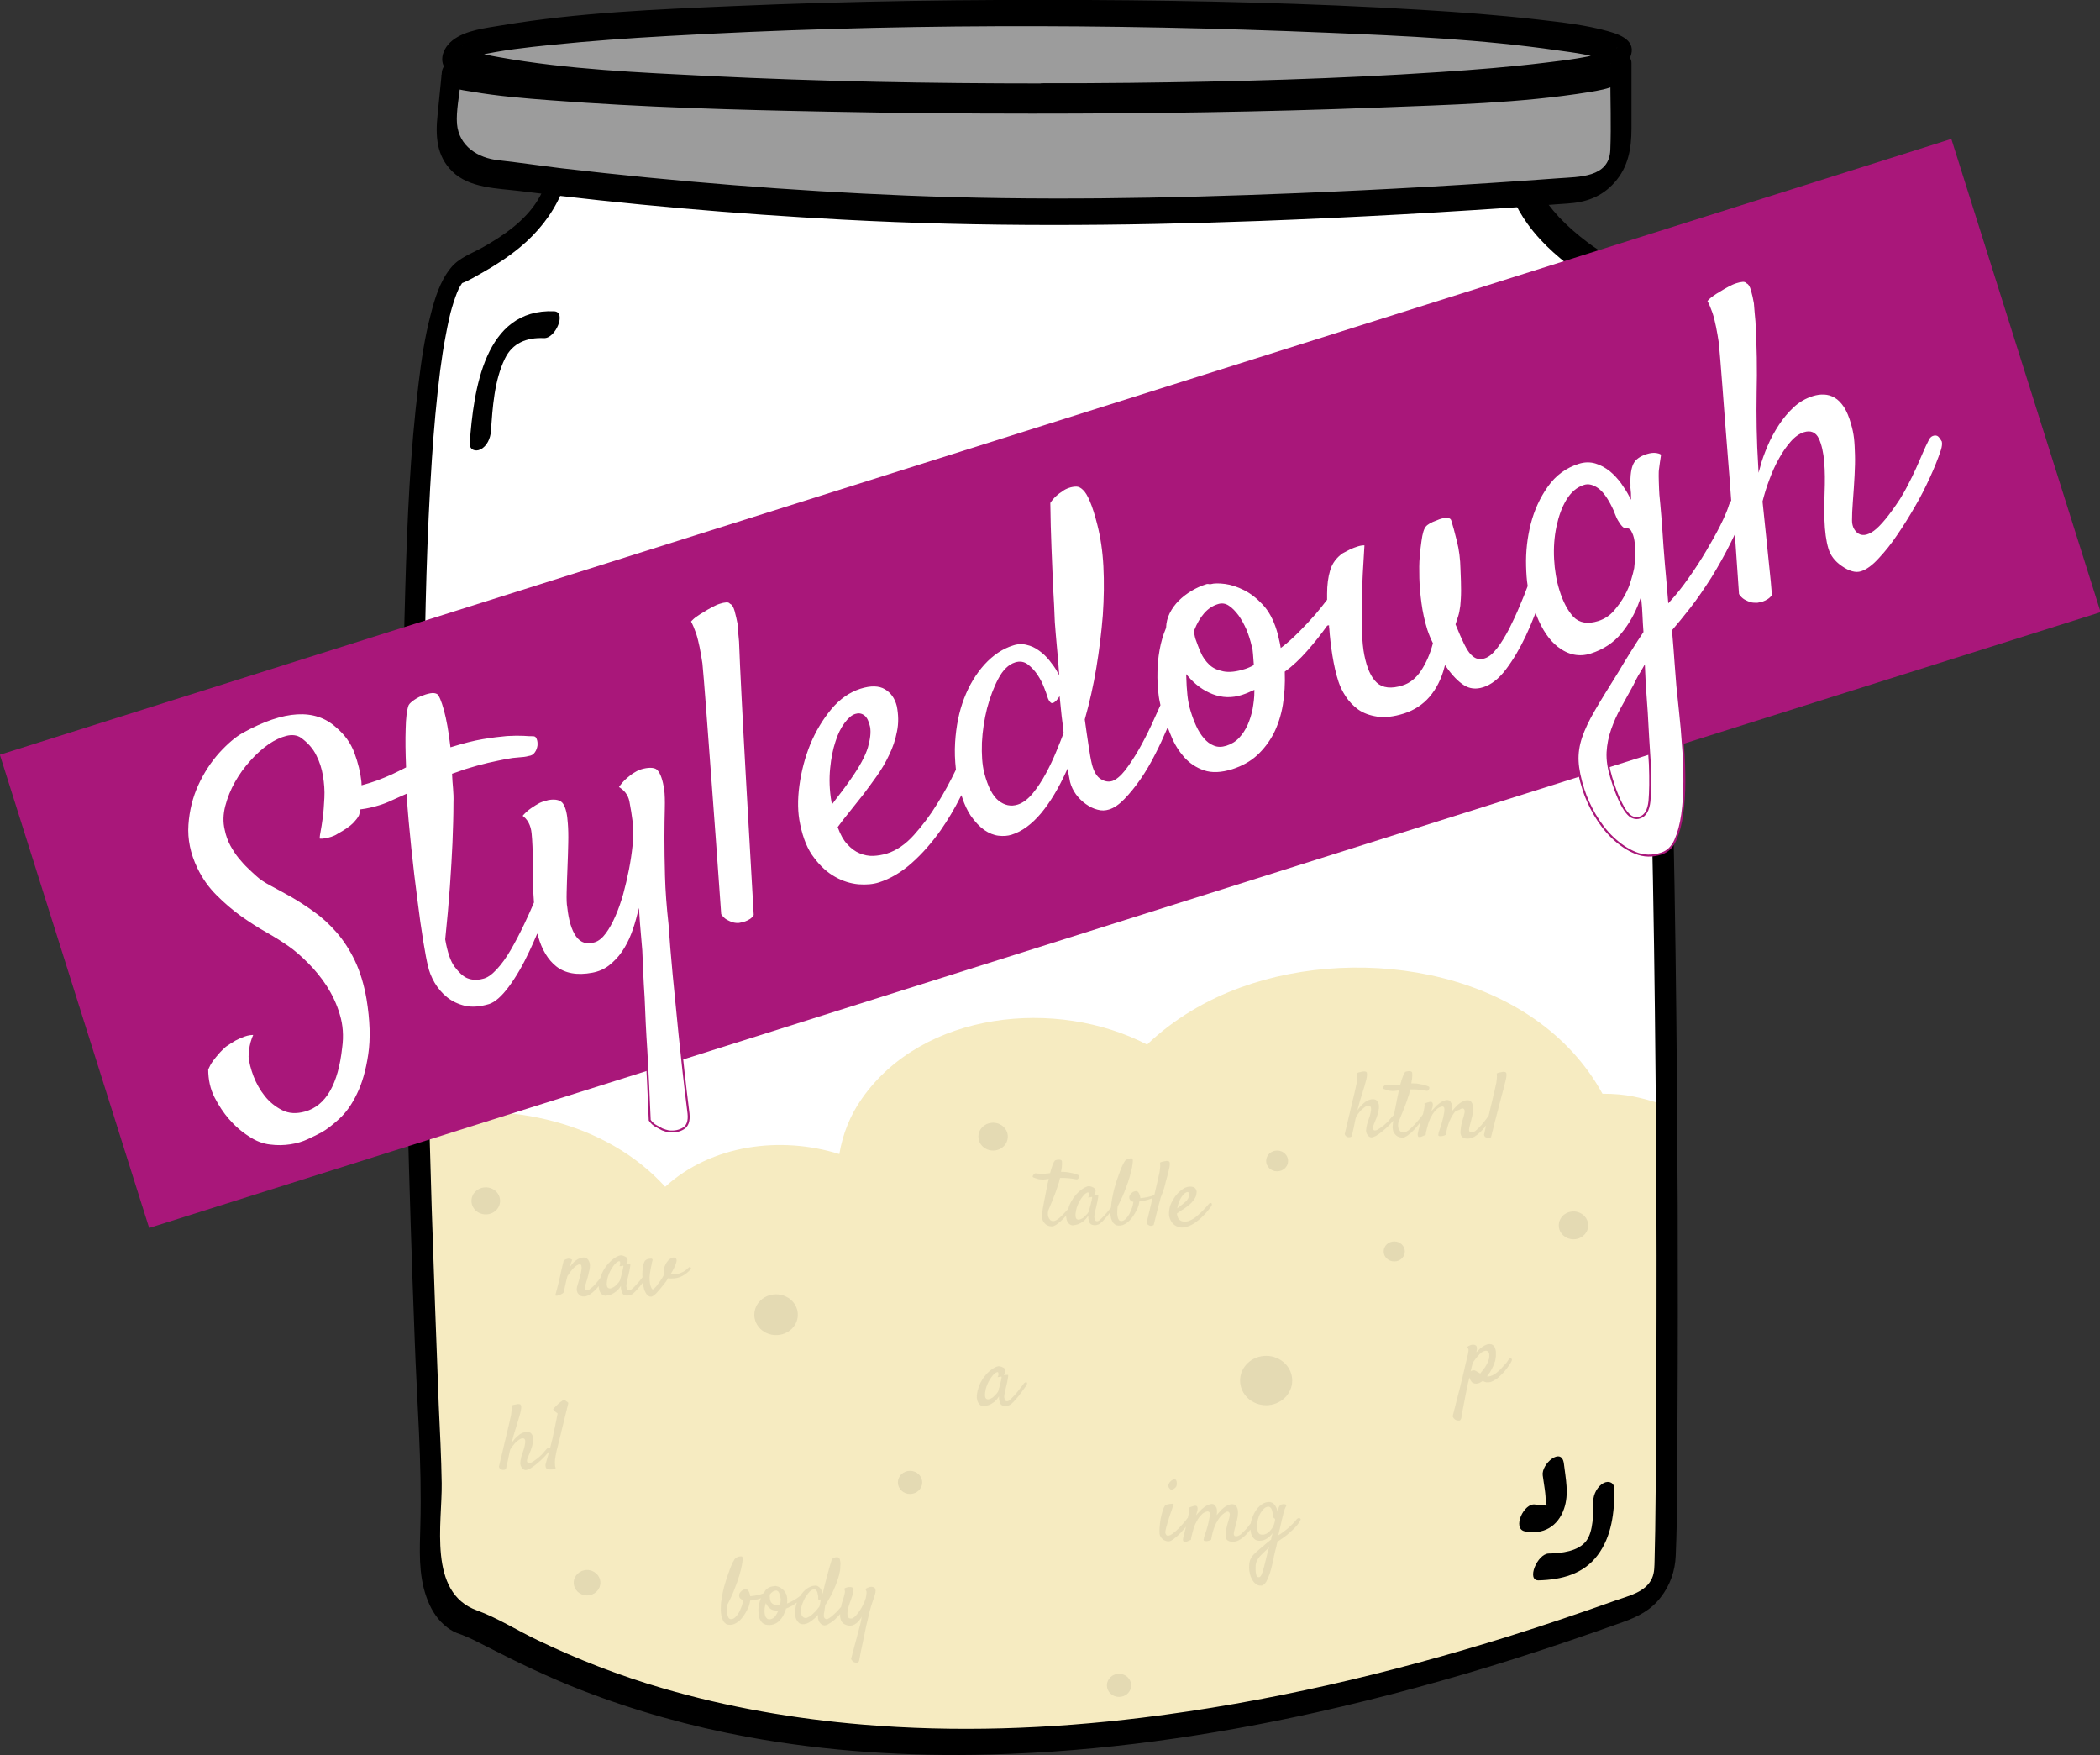 <?xml version="1.0" encoding="utf-8"?>
<!-- Generator: Adobe Illustrator 25.2.3, SVG Export Plug-In . SVG Version: 6.00 Build 0)  -->
<svg version="1.1" id="Layer_1" xmlns="http://www.w3.org/2000/svg" xmlns:xlink="http://www.w3.org/1999/xlink" x="0px" y="0px"
	 viewBox="0 0 1072.1 895.9" style="enable-background:new 0 0 1072.1 895.9;" xml:space="preserve">
<rect x="0" y="0" width="1072.1" height="895.9" fill="#333333" stroke="none"/>
<style type="text/css">
	.st0{fill:#FFFFFF;}
	.st1{fill:#F6EBC1;}
	.st2{opacity:0.24;}
	.st3{fill:#AAA187;}
	.st4{fill:#9C9C9C;stroke:#000000;stroke-miterlimit:10;}
	.st5{opacity:0.21;}
	.st6{fill:#9C9C9C;}
	.st7{fill:#A9177A;stroke:#A9177A;stroke-miterlimit:10;}
	.st8{fill:#FFFFFF;stroke:#A9177A;stroke-miterlimit:10;}
</style>
<g>
	<polygon class="st0" points="248,131.7 230.9,143.8 222.8,169.6 211.5,298.5 212.7,555.1 219.5,790.3 229.7,823 240,828.4 
		327.7,866.1 428.4,889.1 547.3,889.1 653.4,875.2 748.1,848 842.5,814.4 851,799.9 850.5,625.5 850.5,404.6 844.3,284.6 
		838.9,201.4 832,153.8 818.8,133.4 782.2,105.2 759.3,71.7 314.7,71.7 	"/>
	<path class="st1" d="M852.7,601.9c-0.1-11.3-0.3-22.6-0.5-33.9c0-1.9-1-3.7-2.9-4.2c-12.1-3.6-18.7-5.5-31.2-5.5
		c-34.3-62.5-122.2-77-184.6-54.3c-17.7,6.4-34.3,16.2-47.9,29.2c-46-23.9-114.3-17.2-145.6,27.6c-6,8.5-9.8,18.1-11.5,28.3
		c-29.9-9.4-65.4-4.8-88.9,16.7c-30.3-33.3-80-43.7-123.1-35.9c-2.5,0.4-3.7,3.4-3.6,5.6c1.4,61.8,3.9,123.6,6.9,185.3
		c0.6,12.5,1.8,25.2,1.1,37.7c0,0.1,0,0.3,0,0.4c-0.1,13.9,12.8,26.9,23.4,34.1c5.2,3.5,10.6,5.6,16.5,7.4c1,0.3,0.1,0,1.5,0.6
		c0.9,0.4,1.9,0.8,2.8,1.2c12.9,5.8,25.3,12.5,38.4,17.9c55.8,23.4,115,28.3,175.3,29.1c63.9,0.8,127.4-5,189.8-18.5
		c38.2-8.2,75.3-20,112.4-32.4c21.1-7.1,35.6-13.6,56.3-21.8c14.9-5.9,13.7-21,14.1-34.2C852.7,720.9,853.5,663.1,852.7,601.9z"/>
	<g class="st2">
		<ellipse class="st3" cx="652" cy="592.6" rx="5.6" ry="5.3"/>
		<ellipse class="st3" cx="248" cy="613" rx="7.3" ry="6.9"/>
		<ellipse class="st3" cx="464.6" cy="756.7" rx="6.2" ry="5.9"/>
		<ellipse class="st3" cx="571.3" cy="860.3" rx="6.2" ry="5.9"/>
		<ellipse class="st3" cx="507" cy="580.2" rx="7.5" ry="7.1"/>
		<ellipse class="st3" cx="803.3" cy="625.5" rx="7.5" ry="7.1"/>
		<ellipse class="st3" cx="711.8" cy="638.8" rx="5.4" ry="5.1"/>
		<ellipse class="st3" cx="299.7" cy="807.9" rx="6.8" ry="6.5"/>
		<ellipse class="st3" cx="396.2" cy="671.1" rx="11.1" ry="10.4"/>
		<ellipse class="st3" cx="646.4" cy="704.7" rx="13.3" ry="12.6"/>
	</g>
	<g>
		<path d="M283.5,61.3c0.2,4.4-1.3,8.3-1.9,12.6c-0.4,2.9-0.5,5.8-0.9,8.7c-0.9,7.8-2.4,13.4-6.2,19.6
			c-6.5,10.6-17.6,18.2-28.3,24.2c-5.8,3.2-11.9,5.2-16.1,10.4c-5.5,6.8-8.2,15.7-10.3,24.1c-3,11.4-4.7,23.1-6.1,34.8
			c-4.3,34.7-5.8,69.8-6.8,104.8c-1.3,43.7-1.5,87.4-1.2,131.1c0.3,45,1.1,89.9,2.3,134.9c1,39,2.2,78,3.7,117
			c1.1,31.6,3.8,63.5,2.9,95.1c-0.3,12.3-1.1,24.8,3.1,36.6c1.9,5.4,4.7,10.4,9,14.2c2,1.8,4.1,3.2,6.6,4.2c0.5,0.2,4.8,1.7,2.5,0.9
			c0.2,0.1,0.4,0.1,0.5,0.2c4.1,1.6,8.1,3.7,12,5.7c15.9,8.2,32,15.9,48.7,22.4c27.3,10.6,55.7,18.5,84.5,23.8
			c40.8,7.5,82.4,10.1,123.9,9c56.2-1.4,112.2-9.4,167-21.6c34-7.6,67.7-16.8,100.9-27.3c18.6-5.9,37.1-12.2,55.5-18.8
			c7.5-2.7,14-6,19-12.5c4.8-6.1,7.4-13.5,7.7-21.3c1-23.1,0.7-46.3,0.9-69.4c0.2-36.4,0.2-72.9,0.1-109.3
			c-0.2-43.3-0.5-86.7-1.1-130c-0.6-43.9-1.5-87.7-2.8-131.6c-1.1-37.9-2.6-75.7-4.9-113.5c-1.6-26.1-3.3-52.5-7.6-78.3
			c-1.1-6.4-2.2-13.1-4.9-19.1c-1-2.2-2-4-4-5.5c-6.6-4.9-14-8.6-20.6-13.6c-5.3-4-10.3-8.3-14.8-13.1c-7.4-8-13.1-17.2-16.5-27.5
			c-1.7-5.2-2.9-10.7-3.6-16.1c-0.4-3-0.7-6.1-0.9-9.1c-0.1-1.4-0.1-2.8-0.2-4.2c-0.1-1.2,0.2-1.1-0.1,0c-0.8,1.7-1.7,3.5-2.5,5.2
			c0,0,0,0,0,0c-2.2,0.9-4.3,1.7-6.5,2.6c-1.5-0.9-1.3-1.8-1.5-3c3.5-2.5,7.1-5,10.6-7.5c-2-5.4-1.5-10.8-5.1-15.7
			c-4.6-6.3-12.4-9.9-20-10.6c-1.8-0.2-3.7-0.1-5.5-0.1c-8.9,0-17.8,0-26.6,0c-36.5,0-72.9,0-109.4,0c-46.2,0-92.4,0-138.5,0
			c-38.1,0-76.3,0-114.4,0c-10.5,0-21.1,0-31.6,0c-2.1,0-4.2,0-6.2,0c-11,0.1-20.6,5.2-26.9,14.2C285.6,45.3,282.9,53.4,283.5,61.3
			c0.7,8.9,11.3-0.2,10.8-6c-0.9-10.6,7.4-16.8,17.4-17c1.9,0,3.8,0,5.6,0c9.6,0,19.2,0,28.9,0c36.1,0,72.3,0,108.4,0
			c44.9,0,89.8,0,134.8,0c37.3,0,74.7,0,112,0c10.7,0,21.4,0,32.1,0c9.2,0,19.1-0.6,25.8,7.3c3.7,4.3,3,9.4,4.8,14.4
			c2.6,7.2,11.1-3.1,10.6-7.5c-0.2-1.5-0.4-3.1-1.8-4c-2.4-1.4-5,1-6.5,2.6c-3.7,3.9-2.8,9.7-2.4,14.5c0.5,6.2,1.3,12.3,2.6,18.4
			c2.4,10.9,6.8,21.4,13.4,30.5c7.6,10.5,17.8,19,28.4,26.3c5.1,3.5,10.6,6.4,15.6,10c-1.2-0.9-0.1,0.1,0.5,1
			c0.2,0.3,0.8,1.6,0.4,0.8c-0.4-0.9,0.3,0.7,0.4,1c0.5,1.3,0.9,2.5,1.3,3.8c1,3.4,1.7,7,2.4,10.5c1.9,10.6,2.9,19.2,4,30.3
			c3.2,31.7,4.8,63.5,6.3,95.3c1.8,41,3,82,3.9,123.1c1,44.1,1.6,88.1,2,132.2c0.4,41,0.6,82,0.5,123c0,31.4-0.1,62.7-0.5,94.1
			c-0.1,10.2-0.2,20.4-0.5,30.5c-0.1,3.1,0,6.3-1.3,9.2c-3.2,7.2-12,9-18.7,11.4c-18,6.4-36,12.5-54.2,18.2
			c-61.2,19.1-123.8,33.8-187.5,41.6c-47.3,5.8-95.2,7.5-142.7,3.5c-34.5-2.9-68.7-8.8-101.9-18.5c-22-6.4-43.4-14.7-64-24.6
			c-10.3-4.9-20.3-11.3-31-15.2c-25.1-9.1-17.6-44.5-17.9-64.9c-0.2-13.2-0.9-26.5-1.5-39.7c-1.3-33.6-2.5-67.1-3.6-100.7
			c-1.3-43.2-2.4-86.3-3.2-129.5c-0.7-44.9-1.1-89.8-0.6-134.8c0.4-39.4,1.3-78.9,3.9-118.2c1-15.2,2.3-29.8,4.2-44.9
			c0.8-6.1,1.7-12.2,2.9-18.3c0.5-2.6,1-5.3,1.6-7.9c0.3-1.1,0.5-2.2,0.8-3.4c0.2-0.7,1.2-4.3,0.6-2.2c0.6-2,1.2-4,1.9-5.9
			c0.3-0.8,0.6-1.6,0.9-2.4c0.2-0.4,0.3-0.7,0.5-1.1c0.7-1.8-0.5,0.8-0.1,0.1c0.3-0.6,0.7-1.3,1-1.9c0.5-0.9,2.1-2.6,0.2-0.5
			c0.4-0.4,0.6-1,1.1-1.4c0.7-0.6-1.4,1.3,0.1-0.1c0.8-0.7-1.7,0.7,0,0.1c3.5-1.3,6.9-3.5,10.2-5.3c6.7-3.8,13.2-8,19.1-12.9
			c8.8-7.3,16.2-16.4,20.8-26.9c2.9-6.6,4.4-13.7,5.1-20.9c0.3-2.6,0.4-5.2,0.8-7.8c0.1-0.5,0.2-1.1,0.3-1.6c0.3-1.7-0.3,1.1,0-0.1
			c1.2-4.4,2-8.6,1.8-13.2c-0.2-3.3-2.6-4.6-5.5-3.2C285.8,53.6,283.4,58,283.5,61.3z"/>
	</g>
	<path class="st4" d="M230.9,41.5"/>
	<g class="st5">
		<path class="st3" d="M523.6,705.6c-0.2,0-0.5,0.2-0.8,0.5c-0.2,0.3-0.5,0.6-0.9,1.2c-0.4,0.5-0.9,1.1-1.4,1.8
			c-0.5,0.7-1.1,1.4-1.7,2.1c-0.6,0.7-1.2,1.4-1.8,2s-1.1,1.1-1.6,1.5c-0.5,0.4-0.9,0.6-1.2,0.6c-0.4,0-0.7-0.1-0.9-0.3
			c-0.2-0.2-0.4-0.4-0.4-0.7s-0.1-0.6-0.2-0.9s0-0.6,0-0.9c0.1-0.5,0.2-0.9,0.2-1.2c0.1-0.3,0.1-0.6,0.2-0.8s0.1-0.5,0.1-0.7
			s0.1-0.5,0.2-0.8c0.3-1.4,0.6-2.6,0.8-3.5c0.2-0.9,0.3-1.6,0.4-2.2c0.1-0.5,0.1-0.9,0.1-1.1c0-0.2,0-0.3,0-0.4c-0.1,0-0.2,0-0.4,0
			c-0.2,0-0.4,0-0.7,0c-0.3,0-0.7,0.1-1.1,0.2c0.7-1,0.9-1.8,0.8-2.4s-0.4-1.1-0.9-1.4c-0.5-0.3-1.2-0.6-2.1-0.8
			c-0.7-0.1-1.6,0.2-2.7,0.8s-2.2,1.4-3.3,2.5c-1.1,1.1-2.2,2.4-3.1,4c-1,1.6-1.6,3.3-2.1,5.2c-0.3,1.4-0.5,2.6-0.4,3.6
			c0.1,1,0.3,1.8,0.7,2.5c0.3,0.6,0.8,1.1,1.3,1.4s1,0.4,1.4,0.4c0.9-0.1,1.9-0.3,2.8-0.6c0.8-0.3,1.7-0.8,2.6-1.5
			c0.9-0.7,1.7-1.6,2.5-2.9c0,0.8,0,1.5,0.2,2.1s0.3,1,0.4,1.4c0.2,0.4,0.4,0.7,0.7,0.9c0.3,0.2,0.6,0.3,1,0.4
			c0.4,0.1,0.8,0.1,1.2,0.1c0.4,0,0.8-0.1,1.2-0.2c0.4-0.1,0.8-0.3,1.1-0.5c0.5-0.3,1.1-0.9,1.8-1.6c0.7-0.8,1.4-1.6,2.2-2.5
			c0.7-0.9,1.4-1.8,2.1-2.8c0.7-0.9,1.2-1.7,1.7-2.3c0.4-0.5,0.6-0.9,0.7-1.3s0.1-0.7-0.1-0.8S523.8,705.5,523.6,705.6z
			 M511.3,703.4c-0.1,0.5-0.2,1.2-0.4,1.9c-0.2,0.8-0.3,1.6-0.6,2.4s-0.4,1.6-0.6,2.2c0,0.2-0.2,0.4-0.4,0.8
			c-0.2,0.3-0.5,0.7-0.9,1.1c-0.4,0.4-0.8,0.8-1.2,1.2s-0.9,0.7-1.4,0.9s-0.9,0.4-1.3,0.4c-0.4,0-0.8-0.1-1.2-0.5
			c-0.2-0.2-0.3-0.6-0.4-1.2s0-1.3,0.1-2.1c0.1-0.8,0.3-1.7,0.6-2.6c0.3-0.9,0.7-1.8,1.1-2.6c1.1-2,2.1-3.3,3-4.1
			c0.9-0.7,1.5-1,1.8-0.7c0.1,0.1,0.2,0.3,0.2,0.5c0,0.2,0,0.4,0,0.8s-0.2,0.7-0.4,1.2c0.2-0.1,0.5-0.1,0.8-0.1
			c0.2,0,0.5-0.1,0.6-0.1c0.2-0.1,0.4-0.1,0.5-0.1C511.3,702.7,511.4,702.9,511.3,703.4z"/>
		<path class="st3" d="M289.3,715.4c-0.2-0.2-0.5-0.4-0.7-0.5c-0.2-0.2-0.4-0.2-0.6-0.2c-0.4,0-0.9,0.2-1.5,0.7
			c-0.6,0.4-1.2,0.9-1.8,1.5s-1.1,1.1-1.6,1.6c-0.5,0.5-0.7,0.8-0.7,0.9c0.2,0.3,0.6,0.7,1,1.1c0.4,0.4,0.9,0.7,1.3,1
			c-0.1,0.5-0.3,1.2-0.4,1.9c-0.1,0.8-0.3,1.6-0.5,2.6c-1.1,5.6-2.1,10-3,13.3c0-0.1-0.1-0.2-0.1-0.2c-0.1-0.1-0.3-0.2-0.6-0.2
			c-0.2,0-0.5,0.1-0.7,0.4c-0.2,0.3-0.6,0.6-0.9,1c-0.4,0.4-0.8,0.9-1.2,1.4c-0.4,0.5-0.9,1-1.4,1.4s-0.9,0.9-1.3,1.2
			c-1.7,1.3-2.9,2.1-3.7,2.4c-0.8,0.3-1.4,0.1-1.7-0.4c-0.2-0.4-0.2-0.8-0.1-1.3c0.2-0.5,0.4-1.1,0.7-1.8c0.4-1,0.8-1.9,1.1-2.7
			c0.3-0.8,0.5-1.5,0.7-2.1c0.2-0.6,0.3-1.2,0.4-1.8c0.1-0.5,0.2-1,0.2-1.5c0-0.8,0-1.5-0.2-2c-0.2-0.5-0.4-1-0.7-1.3
			s-0.6-0.6-1-0.7s-0.8-0.2-1.2-0.2c-0.8,0-1.6,0.2-2.4,0.5c-0.8,0.4-1.5,0.8-2.1,1.4c-0.7,0.5-1.3,1.1-1.9,1.8s-1,1.3-1.5,1.9
			c0.7-2.7,1.4-5.3,2.2-7.7s1.5-4.9,2.2-7.4c0.2-0.7,0.3-1.3,0.4-1.9c0.1-0.5,0.1-1,0.1-1.5s-0.1-0.8-0.3-0.9
			c-0.1-0.2-0.2-0.3-0.4-0.3s-0.5-0.1-0.7-0.1c-0.3,0-0.6,0-0.9,0.1c-0.3,0.1-0.7,0.1-1,0.2c-0.3,0.1-0.6,0.1-0.9,0.2
			s-0.6,0.2-0.8,0.4c0.1,0.4,0.1,0.9,0.1,1.5c0,0.5,0,1-0.1,1.5c-0.1,0.6-0.1,1.1-0.2,1.7c-0.2,0.8-0.5,2.4-1,4.5
			c-0.4,1.8-1.1,4.5-1.9,8c-0.8,3.5-1.9,8.1-3.3,13.9c0.1,0.3,0.2,0.6,0.4,0.8s0.4,0.4,0.6,0.5c0.2,0.1,0.5,0.2,0.7,0.3
			c0.2,0,0.4,0,0.7,0c0.2,0,0.4,0,0.6-0.1c0.2-0.1,0.4-0.2,0.6-0.3c0.2-0.9,0.4-1.9,0.7-3.1s0.5-2.3,0.7-3.3
			c0.2-1.2,0.5-2.4,0.8-3.6c0.4-0.7,0.9-1.3,1.4-2c0.5-0.7,1.1-1.3,1.7-1.9c0.6-0.5,1.2-1,1.7-1.3c0.6-0.3,1.1-0.5,1.6-0.5
			c0.7,0,1.1,0.4,1.2,1.1s0,1.6-0.2,2.6c-0.2,1-0.5,2-0.9,3.1s-0.7,2-0.9,2.8c-0.3,1.2-0.5,2.3-0.5,3.1c0,0.8,0.3,1.6,0.8,2.3
			c0.6,0.8,1.3,1.2,1.9,1.2s1.4-0.3,2.4-0.8c0.8-0.5,1.7-1.1,2.6-1.8c0.9-0.7,1.8-1.5,2.7-2.3c0.9-0.8,1.7-1.6,2.5-2.5
			c0.7-0.8,1.4-1.6,2-2.4c-0.8,2.7-1.4,4.6-1.6,5.5c-0.2,0.5-0.3,1-0.4,1.5c-0.1,0.5,0,0.9,0.1,1.3c0.1,0.4,0.3,0.6,0.6,0.9
			c0.3,0.2,0.7,0.3,1.2,0.3c0.4,0,0.8,0,1.2,0c0.3,0,0.7-0.1,1.1-0.2c0.4-0.1,0.7-0.2,1-0.4c-0.3-0.9-0.4-1.9-0.4-3s0.1-2.1,0.3-3.1
			s0.4-2,0.6-3s0.5-1.9,0.7-2.7l5.2-21.3c0-0.2,0-0.4-0.2-0.6S289.5,715.6,289.3,715.4z"/>
		<path class="st3" d="M595.2,603.1c0.7-2.5,1.2-4.5,1.5-5.8c0.2-0.7,0.3-1.3,0.4-1.9c0.1-0.5,0.1-1,0.1-1.5s-0.1-0.8-0.3-0.9
			c-0.1-0.2-0.2-0.3-0.4-0.3s-0.5-0.1-0.7-0.1c-0.3,0-0.6,0-0.9,0.1c-0.3,0.1-0.7,0.1-1,0.2c-0.3,0.1-0.6,0.1-0.9,0.2
			s-0.6,0.2-0.8,0.4c0.1,0.4,0.1,0.9,0.1,1.5c0,0.5,0,1-0.1,1.5c-0.1,0.6-0.1,1.1-0.2,1.7c-0.2,0.8-0.5,2.4-1,4.5
			c-0.4,1.7-1,4.2-1.7,7.3c-1,0.4-2.1,0.8-3.2,1c-1.4,0.3-2.7,0.5-3.9,0.6c-0.1-1-0.4-1.9-0.8-2.6c-0.4-0.7-0.8-1-1.4-1
			c-0.3,0-0.7,0.1-1.1,0.2c-0.4,0.2-0.8,0.4-1.1,0.7s-0.6,0.6-0.9,1c-0.2,0.4-0.4,0.8-0.4,1.2c0,0.7,0.2,1.2,0.6,1.6
			c0.4,0.4,0.9,0.7,1.5,0.8c-0.1,0.9-0.3,1.9-0.7,3.1c-0.4,1.1-0.9,2.2-1.4,3.2c-0.6,1-1.2,1.8-1.9,2.5c-0.7,0.7-1.5,1-2.2,1
			c-0.9,0-1.5-0.7-1.8-2.1c-0.3-1.4-0.3-3.2,0-5.4c0.5-0.9,1-2,1.6-3.2s1.2-2.6,1.8-4.1c0.6-1.5,1.2-3.1,1.8-4.8
			c0.6-1.7,1.1-3.5,1.6-5.4c0.5-2,0.8-3.6,0.9-4.8c0.1-1.2,0-1.9-0.2-2.1c-0.1-0.1-0.3-0.1-0.7-0.1c-0.3,0-0.6,0-1,0.1
			c-0.4,0.1-0.7,0.2-1.1,0.4c-0.4,0.2-0.7,0.4-1,0.8c-0.2,0.3-0.5,0.8-1,1.7c-0.4,0.9-0.9,2-1.4,3.3c-0.5,1.3-1,2.8-1.6,4.4
			c-0.5,1.6-1,3.3-1.5,5c-0.4,1.7-0.8,3.4-1.1,5.2c-0.3,1.5-0.4,2.8-0.5,4.2c-0.2,0.3-0.4,0.5-0.7,0.8c-0.5,0.7-1.1,1.4-1.7,2.1
			c-0.6,0.7-1.2,1.4-1.8,2s-1.1,1.1-1.6,1.5c-0.5,0.4-0.9,0.6-1.2,0.6c-0.4,0-0.7-0.1-0.9-0.3c-0.2-0.2-0.4-0.4-0.4-0.7
			s-0.1-0.6-0.2-0.9s0-0.6,0-0.9c0.1-0.5,0.2-0.9,0.2-1.2c0.1-0.3,0.1-0.6,0.2-0.8s0.1-0.5,0.1-0.7s0.1-0.5,0.2-0.8
			c0.3-1.4,0.6-2.6,0.8-3.5c0.2-0.9,0.3-1.6,0.4-2.2c0.1-0.5,0.1-0.9,0.1-1.1c0-0.2,0-0.3,0-0.4c-0.1,0-0.2,0-0.4,0
			c-0.2,0-0.4,0-0.7,0c-0.3,0-0.7,0.1-1.1,0.2c0.7-1,0.9-1.8,0.8-2.4s-0.4-1.1-0.9-1.4c-0.5-0.3-1.2-0.6-2.1-0.8
			c-0.7-0.1-1.6,0.2-2.7,0.8s-2.2,1.4-3.3,2.5c-1.1,1.1-2.2,2.4-3.1,4c-0.8,1.3-1.4,2.7-1.8,4.2c-0.6,0.7-1.1,1.3-1.8,2
			c-0.7,0.8-1.5,1.5-2.2,2.2s-1.4,1.2-2.1,1.6c-0.7,0.4-1.2,0.6-1.7,0.5c-0.6,0-1.1-0.2-1.5-0.6c-0.3-0.3-0.6-0.8-0.9-1.5
			s-0.3-1.7-0.1-3.1c0.8-1.9,1.5-3.6,2.2-5.3c0.7-1.7,1.2-3.1,1.7-4.4c0.5-1.5,1-2.8,1.4-4.1c0.2-0.5,0.3-1,0.4-1.5
			c0.1-0.5,0.2-1,0.4-1.5c0.2,0,0.5,0,0.7,0c0.2,0,0.4,0,0.6,0c1,0,1.9,0,2.6,0.1c0.8,0.1,1.4,0.1,1.9,0.2c0.5,0.1,1,0.1,1.4,0.2
			s0.7,0.2,1.1,0.2c0.3,0.1,0.6,0,0.8-0.2s0.4-0.4,0.5-0.7c0.1-0.3,0.2-0.5,0.1-0.8c0-0.2-0.1-0.4-0.4-0.5c-0.2-0.1-0.5-0.2-1-0.4
			c-0.4-0.2-1-0.3-1.7-0.5c-0.7-0.2-1.6-0.3-2.6-0.5s-2.2-0.2-3.5-0.2c0.3-1.6,0.5-2.9,0.5-3.9s0-1.7-0.2-1.9
			c-0.2-0.2-0.4-0.3-0.8-0.4s-0.7,0-1.1,0s-0.7,0.1-1.1,0.2c-0.3,0.1-0.5,0.2-0.6,0.4c-0.3,0.4-0.7,1.2-1.1,2.3
			c-0.4,1.1-0.8,2.4-1.2,3.9c-0.5,0.1-1.1,0.2-1.6,0.2c-0.5,0.1-1.1,0.1-1.7,0.1c-0.8,0-1.6,0-2.2,0s-1.3-0.1-1.9-0.2
			c-0.2,0-0.4,0.1-0.6,0.3c-0.2,0.2-0.4,0.4-0.6,0.6s-0.2,0.5-0.3,0.7s0.1,0.4,0.3,0.5c0.4,0.2,1.1,0.4,2,0.7s1.8,0.4,2.8,0.4
			c0.4,0,0.9,0,1.5-0.1c0.5-0.1,1.1-0.1,1.6-0.2c-0.4,1.8-0.9,3.7-1.2,5.6c-0.4,2-0.7,3.8-1.1,5.5c-0.3,1.7-0.6,3.2-0.8,4.5
			c-0.2,1.3-0.3,2.2-0.3,2.7c-0.1,0.6,0,1.2,0.1,1.9s0.4,1.4,0.8,1.9c0.4,0.6,0.9,1.1,1.6,1.5c0.7,0.4,1.5,0.6,2.6,0.6
			c0.7,0,1.6-0.4,2.7-1.2s2.2-1.8,3.3-3c0.4-0.4,0.8-0.9,1.2-1.4c0,0.3,0,0.5,0,0.8c0.1,1,0.3,1.8,0.7,2.5c0.3,0.6,0.8,1.1,1.3,1.4
			s1,0.4,1.4,0.4c0.9-0.1,1.9-0.3,2.8-0.6c0.8-0.3,1.7-0.8,2.6-1.5c0.9-0.7,1.7-1.6,2.5-2.9c0,0.8,0,1.5,0.2,2.1s0.3,1,0.4,1.4
			c0.2,0.4,0.4,0.7,0.7,0.9c0.3,0.2,0.6,0.3,1,0.4c0.4,0.1,0.8,0.1,1.2,0.1c0.4,0,0.8-0.1,1.2-0.2c0.4-0.1,0.8-0.3,1.1-0.5
			c0.5-0.3,1.1-0.9,1.8-1.6c0.7-0.8,1.4-1.6,2.2-2.5c0.5-0.6,0.9-1.2,1.4-1.8c0.1,1.2,0.2,2.2,0.4,3c0.4,1.2,0.8,2.1,1.4,2.7
			s1.1,0.9,1.6,1s1,0.1,1.4,0.1c1.1,0,2.2-0.4,3.4-1.2s2.2-1.8,3.1-3.1c0.9-1.2,1.7-2.6,2.4-4s1-2.8,1.2-4.1c0.6,0,1.2-0.1,1.9-0.2
			c0.7-0.1,1.4-0.3,2.2-0.5c0.8-0.2,1.5-0.5,2.3-0.8c0.1,0,0.2-0.1,0.3-0.2c-0.8,3.3-1.8,7.5-3,12.6c0.1,0.3,0.2,0.6,0.4,0.8
			s0.4,0.4,0.6,0.5c0.2,0.1,0.4,0.2,0.7,0.3c0.2,0,0.5,0,0.7,0c0.2,0,0.4,0,0.6-0.1c0.2-0.1,0.4-0.2,0.6-0.3
			c1.4-5.7,2.6-10.3,3.6-14.1C593.9,608.2,594.7,605.3,595.2,603.1z M557.5,611.7c-0.1,0.5-0.2,1.2-0.4,1.9
			c-0.2,0.8-0.3,1.6-0.6,2.4s-0.4,1.6-0.6,2.2c0,0.2-0.2,0.4-0.4,0.8c-0.2,0.3-0.5,0.7-0.9,1.1c-0.4,0.4-0.8,0.8-1.2,1.2
			s-0.9,0.7-1.4,0.9s-0.9,0.4-1.3,0.4c-0.4,0-0.8-0.1-1.2-0.5c-0.2-0.2-0.3-0.6-0.4-1.2s0-1.3,0.1-2.1c0.1-0.8,0.3-1.7,0.6-2.6
			c0.3-0.9,0.7-1.8,1.1-2.6c1.1-2,2.1-3.3,3-4.1c0.9-0.7,1.5-1,1.8-0.7c0.1,0.1,0.2,0.3,0.2,0.5c0,0.2,0,0.4,0,0.8s-0.2,0.7-0.4,1.2
			c0.2-0.1,0.5-0.1,0.8-0.1c0.2,0,0.5-0.1,0.6-0.1c0.2-0.1,0.4-0.1,0.5-0.1C557.6,610.9,557.6,611.1,557.5,611.7z"/>
		<path class="st3" d="M597.2,621.9c0.4,1.1,0.9,2,1.6,2.7c0.7,0.7,1.4,1.2,2.2,1.5s1.5,0.5,2.2,0.5c1.3,0,2.7-0.3,4.1-0.9
			s2.8-1.4,4.1-2.5c1.3-1,2.6-2.2,3.8-3.5c1.2-1.3,2.2-2.6,3.2-4c0.2-0.3,0.3-0.6,0.3-0.9c0-0.3-0.1-0.5-0.2-0.6
			c-0.1-0.1-0.3-0.1-0.6-0.1s-0.5,0.2-0.7,0.4c-0.6,0.8-1.4,1.6-2.4,2.7s-2,2-3.1,3c-1.1,1-2.2,1.8-3.4,2.4c-1.2,0.7-2.3,1-3.3,1
			c-0.5,0-1-0.1-1.5-0.2s-0.9-0.4-1.3-0.7s-0.7-0.8-0.9-1.3c-0.2-0.5-0.4-1.2-0.4-2c0.5-0.3,1-0.7,1.6-1.1s1.3-0.9,2-1.3
			c0.6-0.4,1.3-0.9,2-1.5c0.7-0.5,1.4-1.1,2-1.8s1.2-1.4,1.6-2.2c0.5-0.8,0.7-1.7,0.8-2.7c0.1-0.9-0.2-1.6-0.7-2.2
			c-0.5-0.6-1.4-0.9-2.6-0.9c-1.2,0-2.5,0.4-3.7,1.2c-1.2,0.8-2.3,1.8-3.3,3c-1,1.2-1.8,2.5-2.5,3.9c-0.7,1.4-1.1,2.8-1.2,4.1
			C596.7,619.5,596.8,620.9,597.2,621.9z M602,613.3c0.4-1,0.9-1.9,1.4-2.6s1-1.2,1.5-1.6s1-0.6,1.3-0.6c0.3,0,0.6,0.1,0.8,0.4
			c0.2,0.3,0.2,0.7,0.2,1.3c-0.1,0.6-0.4,1.2-0.9,2c-0.5,0.8-1.5,1.7-2.8,2.7c-0.4,0.3-0.9,0.7-1.3,1c-0.4,0.3-0.8,0.6-1.2,0.9
			C601.3,615.5,601.6,614.3,602,613.3z"/>
		<path class="st3" d="M352.1,646.8c-0.2,0-0.4,0.1-0.6,0.3c-0.3,0.3-0.6,0.6-1.1,1c-0.5,0.4-1,0.8-1.6,1.1
			c-0.6,0.3-1.4,0.6-2.2,0.9c-0.9,0.3-1.8,0.4-2.9,0.4c-0.2,0-0.5,0-0.7-0.1c-0.2-0.1-0.4-0.1-0.5-0.2c0.8-1.3,1.5-2.6,2-3.7
			c0.5-1.1,0.8-2,0.9-2.7c0.1-0.4,0-0.9-0.2-1.3s-0.7-0.6-1.5-0.6c-0.4,0-0.9,0.2-1.4,0.5s-1,0.8-1.5,1.4c-0.5,0.6-0.9,1.3-1.3,2.2
			c-0.4,0.9-0.6,1.8-0.7,2.9c0,0.7,0,1.3,0.2,1.8c-0.5,1-1.1,1.9-1.7,2.8c-0.6,0.9-1.2,1.7-1.7,2.4c-0.5,0.7-1,1.2-1.5,1.7
			s-0.7,0.6-0.9,0.6c-0.1,0-0.3-0.2-0.5-0.5c-0.2-0.3-0.4-0.8-0.6-1.4s-0.3-1.4-0.4-2.2s-0.1-1.9,0-3.1c0.1-0.7,0.2-1.4,0.3-2.2
			s0.3-1.5,0.4-2.2c0.2-0.7,0.3-1.3,0.4-1.9c0.1-0.5,0.2-1,0.3-1.2c0.1-0.3,0.1-0.5,0-0.7c-0.1-0.2-0.3-0.3-0.5-0.3s-0.5-0.1-0.8,0
			c-0.3,0-0.5,0.1-0.8,0.1c-0.5,0.1-0.9,0.3-1.2,0.5s-0.6,0.5-0.8,0.9c-0.2,0.4-0.4,1-0.6,1.7c-0.2,0.7-0.3,1.7-0.4,2.9
			c-0.1,1-0.1,2.2,0,3.4c-0.1,0.2-0.3,0.3-0.4,0.5c-0.5,0.7-1.1,1.4-1.7,2.1c-0.6,0.7-1.2,1.4-1.8,2s-1.1,1.1-1.6,1.5
			c-0.5,0.4-0.9,0.6-1.2,0.6c-0.4,0-0.7-0.1-0.9-0.3c-0.2-0.2-0.4-0.4-0.4-0.7s-0.1-0.6-0.2-0.9s0-0.6,0-0.9
			c0.1-0.5,0.2-0.9,0.2-1.2c0.1-0.3,0.1-0.6,0.2-0.8s0.1-0.5,0.1-0.7s0.1-0.5,0.2-0.8c0.3-1.4,0.6-2.6,0.8-3.5
			c0.2-0.9,0.3-1.6,0.4-2.2c0.1-0.5,0.1-0.9,0.1-1.1c0-0.2,0-0.3,0-0.4c-0.1,0-0.2,0-0.4,0c-0.2,0-0.4,0-0.7,0
			c-0.3,0-0.7,0.1-1.1,0.2c0.7-1,0.9-1.8,0.8-2.4s-0.4-1.1-0.9-1.4c-0.5-0.3-1.2-0.6-2.1-0.8c-0.7-0.1-1.6,0.2-2.7,0.8
			s-2.2,1.4-3.3,2.5c-1.1,1.1-2.2,2.4-3.1,4c-0.8,1.3-1.4,2.8-1.9,4.4c-0.7,0.9-1.5,1.8-2.2,2.7c-0.9,1-1.7,1.8-2.6,2.5
			c-0.9,0.7-1.6,1-2.1,1s-0.9-0.2-0.9-0.8c0-0.5,0-1.1,0.2-1.8c0.3-1.1,0.6-2,0.9-2.9s0.4-1.7,0.6-2.3l0.5-2.1
			c0.3-1,0.4-1.9,0.4-2.8s-0.2-1.6-0.5-2.2s-0.6-1.1-1.1-1.4c-0.5-0.3-1-0.5-1.6-0.5c-0.7,0-1.4,0.1-2.1,0.4
			c-0.7,0.3-1.3,0.7-1.9,1.1s-1.2,1-1.7,1.6c-0.5,0.6-1,1.1-1.4,1.7c0.2-0.5,0.3-1,0.5-1.5c0.1-0.4,0.2-0.9,0.4-1.2
			c0.1-0.4,0.2-0.7,0.3-0.9c-0.2-0.2-0.4-0.3-0.6-0.4c-0.2-0.1-0.5-0.1-0.7-0.2c-0.2,0-0.5,0-0.8,0c-0.3,0-0.5,0.1-0.8,0.2
			c-0.2,0.1-0.5,0.1-0.7,0.3c-0.2,0.1-0.5,0.3-0.7,0.4c-0.3,1.2-0.6,2.3-0.8,3.3c-0.2,1-0.4,1.9-0.6,2.6c-0.2,0.9-0.4,1.7-0.5,2.4
			c-0.2,0.9-0.5,1.9-0.7,2.9c-0.2,1-0.5,1.9-0.7,2.8s-0.4,1.7-0.6,2.3s-0.3,1.1-0.3,1.3c-0.1,0.3,0.1,0.4,0.5,0.4s0.9-0.1,1.4-0.3
			s1-0.4,1.5-0.7s0.8-0.6,0.8-0.9c0.1-0.4,0.2-0.9,0.3-1.4c0.1-0.5,0.3-1,0.4-1.7c0.1-0.6,0.3-1.4,0.5-2.2s0.4-1.7,0.7-2.8
			c0.5-0.8,1.1-1.5,1.6-2.3c0.5-0.7,1.1-1.4,1.6-1.9s1.1-1,1.6-1.3s1-0.5,1.5-0.5c0.4,0,0.7,0.2,0.8,0.7c0.1,0.5,0.2,1,0.1,1.7
			s-0.2,1.5-0.4,2.3c-0.2,0.9-0.4,1.7-0.7,2.6c-0.2,0.9-0.5,1.7-0.7,2.4c-0.2,0.7-0.4,1.3-0.5,1.8c-0.2,0.7-0.2,1.3-0.1,1.9
			c0.1,0.6,0.3,1.1,0.6,1.5s0.7,0.8,1.2,1.1c0.5,0.3,1.1,0.4,1.9,0.4c0.7,0,1.4-0.2,2.2-0.6s1.5-1,2.3-1.6c0.8-0.7,1.5-1.4,2.2-2.2
			c0.3-0.3,0.5-0.6,0.8-0.9c0,0.2,0,0.4,0,0.6c0.1,1,0.3,1.8,0.7,2.5c0.3,0.6,0.8,1.1,1.3,1.4s1,0.4,1.4,0.4
			c0.9-0.1,1.9-0.3,2.8-0.6c0.8-0.3,1.7-0.8,2.6-1.5c0.9-0.7,1.7-1.6,2.5-2.9c0,0.8,0,1.5,0.2,2.1s0.3,1,0.4,1.4
			c0.2,0.4,0.4,0.7,0.7,0.9c0.3,0.2,0.6,0.3,1,0.4c0.4,0.1,0.8,0.1,1.2,0.1c0.4,0,0.8-0.1,1.2-0.2c0.4-0.1,0.8-0.3,1.1-0.5
			c0.5-0.3,1.1-0.9,1.8-1.6c0.7-0.8,1.4-1.6,2.2-2.5c0.5-0.6,0.9-1.2,1.4-1.8c0.1,0.8,0.2,1.6,0.4,2.4c0.3,1.4,0.8,2.5,1.4,3.4
			s1.4,1.4,2.4,1.4c0.4,0,0.9-0.3,1.6-0.8s1.4-1.3,2.2-2.2s1.6-1.9,2.5-3s1.7-2.3,2.5-3.5c0.3,0.1,0.6,0.2,0.9,0.2
			c0.3,0,0.5,0,0.7,0c2.2,0,4-0.4,5.6-1.3s3-2,4.1-3.3c0.2-0.2,0.3-0.4,0.3-0.6s-0.1-0.3-0.2-0.4S352.3,646.8,352.1,646.8z
			 M318.2,646.8c-0.1,0.5-0.2,1.2-0.4,1.9c-0.2,0.8-0.3,1.6-0.6,2.4s-0.4,1.6-0.6,2.2c0,0.2-0.2,0.4-0.4,0.8
			c-0.2,0.3-0.5,0.7-0.9,1.1c-0.4,0.4-0.8,0.8-1.2,1.2s-0.9,0.7-1.4,0.9s-0.9,0.4-1.3,0.4c-0.4,0-0.8-0.1-1.2-0.5
			c-0.2-0.2-0.3-0.6-0.4-1.2s0-1.3,0.1-2.1c0.1-0.8,0.3-1.7,0.6-2.6c0.3-0.9,0.7-1.8,1.1-2.6c1.1-2,2.1-3.3,3-4.1
			c0.9-0.7,1.5-1,1.8-0.7c0.1,0.1,0.2,0.3,0.2,0.5c0,0.2,0,0.4,0,0.8s-0.2,0.7-0.4,1.2c0.2-0.1,0.5-0.1,0.8-0.1
			c0.2,0,0.5-0.1,0.6-0.1c0.2-0.1,0.4-0.1,0.5-0.1C318.3,646.1,318.3,646.3,318.2,646.8z"/>
		<path class="st3" d="M745,566.5c0.7-0.4,1.2-0.7,1.5-0.7c0.5,0,0.9,0.2,1.1,0.7c0.2,0.4,0.2,1.1,0,1.9c-0.2,0.7-0.3,1.4-0.6,2.2
			s-0.4,1.7-0.7,2.6s-0.4,1.8-0.5,2.6s-0.2,1.6-0.2,2.2s0.1,1.2,0.3,1.6s0.5,0.8,0.9,1c0.4,0.2,0.8,0.4,1.2,0.5s0.9,0.1,1.3,0.1
			c1.3,0,2.6-0.4,3.8-1.2s2.4-1.8,3.4-2.9c0.8-0.8,1.5-1.7,2.2-2.6c-0.4,1.5-0.7,3.1-1.1,4.8c0.1,0.3,0.2,0.6,0.4,0.8
			s0.4,0.4,0.6,0.5c0.2,0.1,0.4,0.2,0.7,0.3c0.2,0,0.5,0,0.7,0c0.2,0,0.4,0,0.6-0.1c0.2-0.1,0.4-0.2,0.6-0.3
			c1.4-5.7,2.6-10.3,3.6-14.1c1-3.7,1.7-6.7,2.3-8.8c0.7-2.5,1.2-4.5,1.5-5.8c0.2-0.7,0.3-1.3,0.4-1.9c0.1-0.5,0.1-1,0.1-1.5
			s-0.1-0.8-0.3-0.9c-0.1-0.2-0.2-0.3-0.4-0.3s-0.5-0.1-0.7-0.1c-0.3,0-0.6,0-0.9,0.1c-0.3,0.1-0.7,0.1-1,0.2
			c-0.3,0.1-0.6,0.1-0.9,0.2s-0.6,0.2-0.8,0.4c0.1,0.4,0.1,0.9,0.1,1.5c0,0.5,0,1-0.1,1.5c-0.1,0.6-0.1,1.1-0.2,1.7
			c-0.2,0.8-0.5,2.4-1,4.5c-0.4,1.8-1.1,4.5-1.9,8c-0.3,1.3-0.6,2.7-1,4.3c-0.3,0.4-0.7,0.9-1.1,1.5c-0.8,1.1-1.6,2.2-2.5,3.2
			s-1.8,1.9-2.7,2.7s-1.8,1.1-2.6,1.1c-1,0-1.3-0.8-1-2.3l1.6-6.3c0.2-0.8,0.3-1.7,0.4-2.6c0.1-0.9,0-1.8-0.1-2.5
			c-0.2-0.8-0.5-1.4-0.9-1.9c-0.5-0.5-1.1-0.8-1.9-0.8c-0.7,0-1.4,0.2-2.2,0.5c-0.7,0.3-1.4,0.8-2.1,1.3c-0.7,0.5-1.3,1.1-1.9,1.8
			c-0.6,0.7-1.2,1.3-1.7,2c0.1-0.8,0.1-1.5,0.1-2.2s-0.1-1.3-0.4-1.8s-0.5-0.9-0.8-1.2c-0.4-0.3-0.8-0.5-1.3-0.5
			c-0.7,0-1.4,0.2-2.1,0.5c-0.7,0.3-1.4,0.7-2.1,1.3c-0.7,0.5-1.4,1.1-2,1.8c-0.7,0.7-1.3,1.4-1.9,2.1c0.2-1,0.4-1.7,0.6-2.2
			c0.3-1.7,0-2.6-1-2.6c-0.2,0-0.5,0-0.8,0.1c-0.2,0.1-0.6,0.2-1,0.3c-0.4,0.1-0.9,0.3-1.4,0.6c0.1,0.2,0.1,0.5,0.1,0.8
			s-0.1,0.7-0.1,1c-0.1,0.4-0.1,0.8-0.2,1.2l-0.6,2.5c-0.1,0.2-0.3,0.3-0.4,0.6c-0.5,0.6-1,1.3-1.6,2s-1.3,1.5-2,2.3
			c-0.7,0.8-1.5,1.5-2.2,2.2s-1.4,1.2-2.1,1.6c-0.7,0.4-1.2,0.6-1.7,0.5c-0.6,0-1.1-0.2-1.5-0.6c-0.3-0.3-0.6-0.8-0.9-1.5
			s-0.3-1.7-0.1-3.1c0.8-1.9,1.5-3.6,2.2-5.3c0.7-1.7,1.2-3.1,1.7-4.4c0.5-1.5,1-2.8,1.4-4.1c0.2-0.5,0.3-1,0.4-1.5
			c0.1-0.5,0.2-1,0.4-1.5c0.2,0,0.5,0,0.7,0c0.2,0,0.4,0,0.6,0c1,0,1.9,0,2.6,0.1c0.8,0.1,1.4,0.1,1.9,0.2c0.5,0.1,1,0.1,1.4,0.2
			s0.7,0.2,1.1,0.2c0.3,0.1,0.6,0,0.8-0.2s0.4-0.4,0.5-0.7c0.1-0.3,0.2-0.5,0.1-0.8c0-0.2-0.1-0.4-0.4-0.5c-0.2-0.1-0.5-0.2-1-0.4
			c-0.4-0.2-1-0.3-1.7-0.5c-0.7-0.2-1.6-0.3-2.6-0.5s-2.2-0.2-3.5-0.2c0.3-1.6,0.5-2.9,0.5-3.9s0-1.7-0.2-1.9
			c-0.2-0.2-0.4-0.3-0.8-0.4s-0.7,0-1.1,0s-0.7,0.1-1.1,0.2c-0.3,0.1-0.5,0.2-0.6,0.4c-0.3,0.4-0.7,1.2-1.1,2.3
			c-0.4,1.1-0.8,2.4-1.2,3.9c-0.5,0.1-1.1,0.2-1.6,0.2c-0.5,0.1-1.1,0.1-1.7,0.1c-0.8,0-1.6,0-2.2,0s-1.3-0.1-1.9-0.2
			c-0.2,0-0.4,0.1-0.6,0.3c-0.2,0.2-0.4,0.4-0.6,0.6s-0.2,0.5-0.3,0.7s0.1,0.4,0.3,0.5c0.4,0.2,1.1,0.4,2,0.7s1.8,0.4,2.8,0.4
			c0.4,0,0.9,0,1.5-0.1c0.5-0.1,1.1-0.1,1.6-0.2c-0.4,1.8-0.9,3.7-1.2,5.6c-0.4,2-0.7,3.8-1.1,5.5c-0.1,0.5-0.2,1-0.3,1.5
			c-0.1,0.1-0.3,0.2-0.4,0.3c-0.2,0.3-0.6,0.6-0.9,1c-0.4,0.4-0.8,0.9-1.2,1.4c-0.4,0.5-0.9,1-1.4,1.4s-0.9,0.9-1.3,1.2
			c-1.7,1.3-2.9,2.1-3.7,2.4c-0.8,0.3-1.4,0.1-1.7-0.4c-0.2-0.4-0.2-0.8-0.1-1.3c0.2-0.5,0.4-1.1,0.7-1.8c0.4-1,0.8-1.9,1.1-2.7
			c0.3-0.8,0.5-1.5,0.7-2.1c0.2-0.6,0.3-1.2,0.4-1.8c0.1-0.5,0.2-1,0.2-1.5c0-0.8,0-1.5-0.2-2c-0.2-0.5-0.4-1-0.7-1.3
			s-0.6-0.6-1-0.7s-0.8-0.2-1.2-0.2c-0.8,0-1.6,0.2-2.4,0.5c-0.8,0.4-1.5,0.8-2.1,1.4c-0.7,0.5-1.3,1.1-1.9,1.8s-1,1.3-1.5,1.9
			c0.7-2.7,1.4-5.3,2.2-7.7s1.5-4.9,2.2-7.4c0.2-0.7,0.3-1.3,0.4-1.9c0.1-0.5,0.1-1,0.1-1.5s-0.1-0.8-0.3-0.9
			c-0.1-0.2-0.2-0.3-0.4-0.3s-0.5-0.1-0.7-0.1c-0.3,0-0.6,0-0.9,0.1c-0.3,0.1-0.7,0.1-1,0.2c-0.3,0.1-0.6,0.1-0.9,0.2
			s-0.6,0.2-0.8,0.4c0.1,0.4,0.1,0.9,0.1,1.5c0,0.5,0,1-0.1,1.5c-0.1,0.6-0.1,1.1-0.2,1.7c-0.2,0.8-0.5,2.4-1,4.5
			c-0.4,1.8-1.1,4.5-1.9,8c-0.8,3.5-1.9,8.1-3.3,13.9c0.1,0.3,0.2,0.6,0.4,0.8s0.4,0.4,0.6,0.5c0.2,0.1,0.5,0.2,0.7,0.3
			c0.2,0,0.4,0,0.7,0c0.2,0,0.4,0,0.6-0.1c0.2-0.1,0.4-0.2,0.6-0.3c0.2-0.9,0.4-1.9,0.7-3.1s0.5-2.3,0.7-3.3
			c0.2-1.2,0.5-2.4,0.8-3.6c0.4-0.7,0.9-1.3,1.4-2c0.5-0.7,1.1-1.3,1.7-1.9c0.6-0.5,1.2-1,1.7-1.3c0.6-0.3,1.1-0.5,1.6-0.5
			c0.7,0,1.1,0.4,1.2,1.1s0,1.6-0.2,2.6c-0.2,1-0.5,2-0.9,3.1s-0.7,2-0.9,2.8c-0.3,1.2-0.5,2.3-0.5,3.1c0,0.8,0.3,1.6,0.8,2.3
			c0.6,0.8,1.3,1.2,1.9,1.2s1.4-0.3,2.4-0.8c0.8-0.5,1.7-1.1,2.6-1.8c0.9-0.7,1.8-1.5,2.7-2.3c0.9-0.8,1.7-1.6,2.5-2.5
			c0.3-0.4,0.7-0.8,1-1.1c-0.2,1.3-0.3,2.2-0.3,2.7c-0.1,0.6,0,1.2,0.1,1.9s0.4,1.4,0.8,1.9c0.4,0.6,0.9,1.1,1.6,1.5
			c0.7,0.4,1.5,0.6,2.6,0.6c0.7,0,1.6-0.4,2.7-1.2s2.2-1.8,3.3-3c1.1-1.2,2.1-2.4,3.1-3.8l-1.3,5.4c-0.2,0.7-0.2,1.2-0.1,1.5
			s0.2,0.6,0.4,0.7c0.2,0.1,0.4,0.1,0.7,0.1c0.2,0,0.4-0.1,0.6-0.1l2.3-1c0.1-0.2,0.1-0.5,0.1-0.7c0-0.2,0.1-0.5,0.1-0.7
			c0.1-0.2,0.1-0.5,0.2-0.8v0.1c0.6-2.6,1.2-4.6,2-6.3c0.8-1.6,1.6-2.9,2.4-3.8c0.8-0.9,1.5-1.5,2.2-1.8c0.7-0.3,1.1-0.5,1.4-0.5
			c0.4,0,0.7,0.1,0.9,0.3c0.2,0.2,0.3,0.6,0.3,1.2c0,0.8-0.1,1.8-0.4,3c-0.2,1.1-0.5,2.3-0.8,3.4c-0.3,1.1-0.6,2.2-1,3.2
			c-0.3,1-0.6,1.7-0.7,2.1c-0.2,0.9-0.3,1.5-0.1,1.7s0.6,0.3,1.2,0.3c0.2,0,0.5-0.1,0.8-0.1c0.5-0.1,1.1-0.3,1.7-0.6
			c0.5-2.8,1.1-5.1,1.9-7s1.7-3.3,2.5-4.4S744.2,566.9,745,566.5z"/>
		<path class="st3" d="M600.2,755.3c-0.2-0.2-0.5-0.3-0.9-0.2c-0.3,0.1-0.8,0.3-1.2,0.6c-0.5,0.4-0.9,0.8-1.2,1.3s-0.5,1.1-0.4,1.6
			c0,0.6,0.4,1.1,1,1.6c0.2,0.2,0.5,0.3,0.8,0.2c0.3-0.1,0.7-0.2,1-0.4c0.3-0.2,0.6-0.5,0.9-0.8s0.4-0.7,0.5-1
			c0.1-0.3,0.1-0.7,0.1-1.1c0-0.4-0.1-0.8-0.2-1.1S600.5,755.5,600.2,755.3z"/>
		<path class="st3" d="M663.3,774.9c-0.2,0-0.5,0-0.8,0.2c-0.3,0.2-0.6,0.4-0.8,0.8c-0.3,0.4-0.8,1-1.5,1.7
			c-0.7,0.7-1.4,1.4-2.2,2.1s-1.7,1.5-2.7,2.2c-0.9,0.7-1.8,1.3-2.7,1.8c0.3-1.2,0.6-2.5,0.9-3.8s0.6-2.5,0.8-3.6
			c0.3-1.1,0.5-2,0.7-2.8s0.3-1.3,0.4-1.5c0.2-0.6,0.3-1,0.4-1.4c0.1-0.3,0.2-0.6,0.3-0.8c0.1-0.2,0.2-0.4,0.3-0.6s0.2-0.5,0.4-0.8
			c0-0.1-0.1-0.3-0.4-0.4c-0.3-0.2-0.7-0.2-1.1-0.2c-0.8,0-1.4,0.2-1.8,0.6c-0.4,0.4-0.7,1.1-1.1,2.2c-0.1,0.2-0.1,0.3-0.1,0.5
			c0,0.2-0.1,0.4-0.1,0.6c-0.1-0.5-0.2-1-0.4-1.6c-0.2-0.6-0.5-1.1-0.8-1.6s-0.8-0.9-1.3-1.3c-0.5-0.3-1.1-0.5-1.8-0.5
			c-1.5,0-2.8,0.5-4,1.4c-1.2,0.9-2.2,2-3,3.3s-1.4,2.7-1.9,4.2c-0.2,0.7-0.4,1.4-0.5,2c-0.7,0.9-1.4,1.9-2.2,2.8
			c-0.9,1-1.8,1.9-2.7,2.7s-1.8,1.1-2.6,1.1c-1,0-1.3-0.8-1-2.3l1.6-6.3c0.2-0.8,0.3-1.7,0.4-2.6c0.1-0.9,0-1.8-0.1-2.5
			c-0.2-0.8-0.5-1.4-0.9-1.9c-0.5-0.5-1.1-0.8-1.9-0.8c-0.7,0-1.4,0.2-2.2,0.5c-0.7,0.3-1.4,0.8-2.1,1.3c-0.7,0.5-1.3,1.1-1.9,1.8
			c-0.6,0.7-1.2,1.3-1.7,2c0.1-0.8,0.1-1.5,0.1-2.2s-0.1-1.3-0.4-1.8s-0.5-0.9-0.8-1.2c-0.4-0.3-0.8-0.5-1.3-0.5
			c-0.7,0-1.4,0.2-2.1,0.5c-0.7,0.3-1.4,0.7-2.1,1.3c-0.7,0.5-1.4,1.1-2,1.8c-0.7,0.7-1.3,1.4-1.9,2.1c0.2-1,0.4-1.7,0.6-2.2
			c0.3-1.7,0-2.6-1-2.6c-0.2,0-0.5,0-0.8,0.1c-0.2,0.1-0.6,0.2-1,0.3c-0.4,0.1-0.9,0.3-1.4,0.6c0.1,0.2,0.1,0.5,0.1,0.8
			s-0.1,0.7-0.1,1c-0.1,0.4-0.1,0.8-0.2,1.2l-0.5,2.2c-0.1,0.1-0.2,0.2-0.3,0.3c-0.4,0.6-1,1.4-1.9,2.4s-1.8,2-2.7,2.9
			c-1,1-2,1.8-2.9,2.5c-1,0.7-1.7,1-2.4,1c-0.2,0-0.4-0.1-0.6-0.2s-0.4-0.4-0.5-0.8c-0.2-0.3-0.2-0.8-0.1-1.4
			c0.1-0.6,0.2-1.2,0.4-1.9c0.2-0.7,0.4-1.4,0.6-2.1s0.4-1.3,0.6-1.9s0.4-1.3,0.7-2.2s0.6-1.8,0.9-2.6s0.5-1.6,0.7-2.2
			c0.2-0.6,0.3-1,0.2-1c-0.1,0-0.3,0-0.7,0c-0.4,0-0.8,0.1-1.3,0.1c-0.5,0.1-0.9,0.2-1.4,0.3c-0.4,0.1-0.7,0.3-0.9,0.5
			c-0.5,0.6-0.9,1.6-1.3,2.9c-0.4,1.3-0.7,2.6-1,4.1c-0.2,1.4-0.4,2.8-0.5,4.2s-0.1,2.4,0,3.2c0,0.5,0.2,1,0.5,1.5
			c0.3,0.5,0.6,0.9,1.1,1.3c0.4,0.4,0.9,0.6,1.4,0.8c0.5,0.2,1,0.3,1.6,0.3c0.7,0,1.5-0.4,2.6-1.2s2.1-1.7,3.2-2.8
			c1.1-1.1,2.1-2.3,3.1-3.5c0,0,0,0,0-0.1l-1.4,5.6c-0.2,0.7-0.2,1.2-0.1,1.5s0.2,0.6,0.4,0.7c0.2,0.1,0.4,0.1,0.7,0.1
			c0.2,0,0.4-0.1,0.6-0.1l2.3-1c0.1-0.2,0.1-0.5,0.1-0.7c0-0.2,0.1-0.5,0.1-0.7c0.1-0.2,0.1-0.5,0.2-0.8v0.1c0.6-2.6,1.2-4.6,2-6.3
			c0.8-1.6,1.6-2.9,2.4-3.8c0.8-0.9,1.5-1.5,2.2-1.8c0.7-0.3,1.1-0.5,1.4-0.5c0.4,0,0.7,0.1,0.9,0.3c0.2,0.2,0.3,0.6,0.3,1.2
			c0,0.8-0.1,1.8-0.4,3c-0.2,1.1-0.5,2.3-0.8,3.4c-0.3,1.1-0.6,2.2-1,3.2c-0.3,1-0.6,1.7-0.7,2.1c-0.2,0.9-0.3,1.5-0.1,1.7
			s0.6,0.3,1.2,0.3c0.2,0,0.5-0.1,0.8-0.1c0.5-0.1,1.1-0.3,1.7-0.6c0.5-2.8,1.1-5.1,1.9-7s1.7-3.3,2.5-4.4s1.7-1.8,2.4-2.3
			c0.7-0.4,1.2-0.7,1.5-0.7c0.5,0,0.9,0.2,1.1,0.7c0.2,0.4,0.2,1.1,0,1.9c-0.2,0.7-0.3,1.4-0.6,2.2s-0.4,1.7-0.7,2.6
			s-0.4,1.8-0.5,2.6s-0.2,1.6-0.2,2.2s0.1,1.2,0.3,1.6s0.5,0.8,0.9,1c0.4,0.2,0.8,0.4,1.2,0.5s0.9,0.1,1.3,0.1
			c1.3,0,2.6-0.4,3.8-1.2s2.4-1.8,3.4-2.9c0.6-0.7,1.2-1.4,1.8-2.1c0.1,1.7,0.5,3,1.2,3.9c0.8,1.2,1.9,1.8,3.3,1.8
			c1.5,0,2.8-0.4,3.9-1.1s2.1-1.7,2.9-2.8c-0.1,0.4-0.2,0.9-0.4,1.5c-0.1,0.5-0.3,1.1-0.4,1.8c-0.6,0.5-1.2,1-1.9,1.5
			s-1.3,1.2-2.1,1.8c-1.5,1.2-2.7,2.3-3.6,3.1s-1.7,1.6-2.2,2.4s-0.9,1.5-1.1,2.4c-0.2,0.8-0.3,1.9-0.3,3.1c0,0.9,0.1,1.9,0.4,3
			c0.2,1.1,0.6,2.1,1.1,3c0.5,0.9,1.1,1.7,1.9,2.3s1.6,0.9,2.6,0.9c0.7,0,1.3-0.3,1.9-0.9c0.6-0.6,1.1-1.4,1.5-2.4s0.9-2.1,1.3-3.3
			c0.4-1.2,0.7-2.5,1-3.7c0.3-1.2,0.6-2.4,0.8-3.6s0.4-2.1,0.6-2.8c0.2-0.7,0.3-1.5,0.6-2.4c0.2-0.9,0.5-2,0.8-3.4
			c0.7-0.4,1.6-1,2.6-1.7s2.1-1.5,3.1-2.4c1.1-0.9,2.1-1.9,3.2-3s1.9-2.2,2.6-3.4c0.2-0.4,0.4-0.7,0.3-1S663.6,775,663.3,774.9z
			 M647,793c-0.2,1-0.5,2-0.7,2.9c-0.2,0.9-0.4,1.7-0.6,2.4s-0.3,1.2-0.4,1.6c-0.4,1.6-0.9,2.9-1.2,3.8c-0.4,0.9-0.9,1.4-1.5,1.4
			c-0.2,0-0.5-0.1-0.7-0.2s-0.4-0.4-0.5-0.8s-0.2-0.9-0.3-1.5s-0.1-1.5-0.1-2.5s0.1-1.9,0.4-2.7c0.3-0.8,0.7-1.5,1.2-2.2
			c0.5-0.7,1.1-1.3,1.7-1.9s1.3-1.2,2-1.9c0.3-0.3,0.6-0.6,0.8-0.8s0.5-0.5,0.8-0.7C647.5,790.9,647.2,792,647,793z M650.8,776.7
			c-0.1,0.4-0.2,0.9-0.4,1.4s-0.3,0.8-0.4,1.1c-0.2,0.3-0.4,0.7-0.7,1.1s-0.7,0.9-1.2,1.4c-0.5,0.5-1,0.9-1.6,1.2
			c-0.6,0.3-1.2,0.5-1.9,0.5c-1.2,0-2-0.4-2.3-1.2s-0.6-1.9-0.6-3.2c0-1.1,0.2-2.2,0.5-3.4s0.7-2.2,1.3-3.2s1.2-1.8,1.9-2.4
			c0.7-0.6,1.4-0.9,2.2-0.9c0.5,0,0.9,0.3,1.3,0.8c0.4,0.5,0.6,1.3,0.8,2.4c0,0.2,0.1,0.5,0.1,0.8s0.1,0.6,0.1,0.8s0.1,0.5,0.3,0.8
			c0.1,0.2,0.3,0.3,0.4,0.4c0.2,0,0.3,0.2,0.4,0.6C650.9,775.9,650.9,776.3,650.8,776.7z"/>
		<path class="st3" d="M771.5,693.3c-0.1-0.1-0.3-0.1-0.5,0c-0.2,0.1-0.5,0.3-0.7,0.6c-0.2,0.2-0.5,0.6-0.8,1.1s-0.8,1.1-1.4,1.7
			c-0.5,0.6-1.2,1.3-1.8,2c-0.7,0.7-1.4,1.3-2.1,1.9c-0.7,0.6-1.5,1.1-2.2,1.4s-1.5,0.6-2.2,0.6c-0.2,0-0.3,0-0.3,0c0,0-0.1,0-0.1,0
			c0,0,0,0,0,0c0,0-0.1,0-0.2-0.1c0.6-0.8,1.2-1.6,1.7-2.4c0.5-0.9,1-1.8,1.4-2.7c0.4-0.9,0.7-1.8,1-2.7c0.2-0.9,0.4-1.7,0.4-2.5
			c0-0.7,0-1.4,0-2.2c-0.1-0.7-0.2-1.4-0.5-2c-0.2-0.6-0.6-1.1-1.1-1.4c-0.5-0.4-1-0.5-1.8-0.5c-0.5,0-1.1,0.1-1.7,0.4
			s-1.1,0.5-1.7,0.9s-1.1,0.8-1.6,1.3s-1,1-1.5,1.5c0-0.1,0-0.2,0-0.4c0-0.1,0-0.2,0.1-0.4c0.2-1,0.1-1.8-0.1-2.2s-0.7-0.7-1.6-0.8
			c-0.3,0-0.7,0-1,0.1c-0.3,0.1-0.7,0.2-1.1,0.4c-0.4,0.2-0.8,0.4-1.1,0.7c0.5,0.5,0.8,1.2,0.7,1.9c-0.1,0.7-0.2,1.7-0.6,2.9
			c-0.2,1.1-0.5,2.3-0.8,3.5c-0.3,1.2-0.6,2.4-0.8,3.5c-0.3,1.2-0.6,2.5-0.9,3.8c-0.3,1.3-0.8,2.9-1.2,4.9c-0.4,1.7-1,3.7-1.6,6.2
			c-0.6,2.5-1.4,5.4-2.2,8.7c0.1,0.3,0.3,0.6,0.5,0.9s0.4,0.4,0.6,0.6c0.2,0.2,0.4,0.3,0.7,0.4c0.6,0.2,1.2,0.3,1.7,0.2
			c0.5-0.1,0.8-0.6,1-1.5c0.5-3.1,1-5.9,1.5-8.3c0.5-2.4,0.9-4.5,1.2-6.2c0.4-2,0.8-3.7,1.2-5.2c0-0.2,0.1-0.3,0.1-0.4
			s0-0.2,0.1-0.3c0.1,0.3,0.2,0.7,0.4,1.1c0.2,0.4,0.4,0.7,0.6,1c0.2,0.3,0.6,0.5,1,0.7c0.4,0.2,0.9,0.3,1.4,0.3
			c0.6,0,1.1-0.1,1.7-0.4s1.2-0.6,1.7-1c0.2,0.1,0.4,0.2,0.6,0.3c0.2,0.1,0.3,0.2,0.5,0.2c0.2,0.1,0.4,0.1,0.6,0.2c0.2,0,0.6,0,1,0
			c0.8,0,1.7-0.2,2.6-0.7s1.8-1,2.6-1.7c0.8-0.7,1.6-1.5,2.4-2.3s1.4-1.7,2-2.4c0.6-0.8,1.1-1.5,1.5-2.1c0.4-0.6,0.7-1.1,0.8-1.4
			c0.2-0.4,0.3-0.7,0.3-1C771.7,693.6,771.6,693.4,771.5,693.3z M757.2,699.2c-0.5,0.7-1,1.3-1.5,1.9c-0.8-0.4-1.4-0.8-1.9-1.1
			c-0.5-0.4-1-0.5-1.3-0.5c-0.3,0-0.6,0-0.9,0.1s-0.6,0.2-0.8,0.4c0.2-1,0.4-1.8,0.6-2.5s0.3-1.3,0.5-1.9c1.2-1.8,2.4-3.3,3.5-4.4
			c1.1-1.1,2.2-1.7,3.2-1.7c0.7,0,1.1,0.3,1.4,0.8c0.3,0.5,0.4,1.3,0.3,2.2c0,0.7-0.2,1.5-0.5,2.2c-0.3,0.8-0.7,1.5-1.1,2.3
			S757.7,698.5,757.2,699.2z"/>
		<path class="st3" d="M445,810c-0.3,0-0.7,0-1,0.1c-0.3,0.1-0.7,0.2-1.1,0.4c-0.4,0.2-0.8,0.4-1.2,0.7c0.5,0.5,0.7,1.1,0.7,1.8
			s-0.2,1.6-0.4,2.7c-0.2,0.6-0.4,1.3-0.7,2s-0.7,1.5-1.1,2.3c-0.4,0.8-0.9,1.6-1.4,2.3c-0.5,0.8-1,1.4-1.5,2
			c-0.5,0.6-1,1.1-1.5,1.4c-0.5,0.4-1,0.5-1.4,0.5c-0.8,0-1.4-0.4-1.6-1.1c-0.2-0.8-0.2-1.9,0-3.3c0-0.3,0.2-0.8,0.4-1.6
			c0.2-0.7,0.5-1.5,0.8-2.4c0.3-0.9,0.6-1.7,0.9-2.6c0.3-0.8,0.5-1.5,0.6-2c0.2-1,0.3-1.8,0.2-2.2c-0.1-0.5-0.6-0.8-1.5-0.9
			c-0.3,0-0.7,0-1,0c-0.3,0.1-0.7,0.1-1.1,0.3c-0.4,0.1-0.8,0.3-1.2,0.6c0.4,0.6,0.6,1.3,0.4,2.1s-0.4,1.9-0.8,3
			c-0.1,0.3-0.2,0.7-0.4,1.2c-0.2,0.6-0.4,1.2-0.5,1.9c-0.1,0.3-0.1,0.7-0.2,1c-0.5,0.6-1,1.2-1.6,1.8c-0.7,0.8-1.4,1.5-2.2,2.2
			s-1.4,1.2-2,1.6c-0.6,0.4-1.2,0.7-1.6,0.7c-0.4,0-0.7-0.2-1-0.5c-0.3-0.3-0.5-0.9-0.4-1.7c0-0.5,0.1-1.2,0.3-2.1
			c0.1-0.9,0.3-1.8,0.4-2.8c1-1.6,2-3.2,2.9-4.9s1.7-3.5,2.4-5.2s1.2-3.4,1.7-5c0.4-1.6,0.7-3.1,0.7-4.5c0.1-1.1,0.1-2,0-2.7
			s-0.2-1.1-0.4-1.5s-0.4-0.5-0.6-0.6c-0.2-0.1-0.5-0.1-0.8-0.1c-0.2,0-0.5,0-0.8,0.1c-0.2,0.1-0.5,0.2-0.8,0.3
			c-0.3,0.1-0.6,0.3-0.9,0.6c-0.5,1.7-1,3.2-1.4,4.7s-0.8,2.8-1.1,4c-0.3,1.3-0.7,2.6-1,3.8c-0.2,0.8-0.4,1.6-0.6,2.5
			c-0.2,0.9-0.4,1.8-0.6,2.7c-0.1-0.4-0.2-0.9-0.4-1.4c-0.2-0.5-0.5-1-0.8-1.4s-0.7-0.8-1.1-1c-0.4-0.3-0.9-0.4-1.5-0.4
			c-1.2,0-2.4,0.4-3.6,1.1s-2.3,1.7-3.2,2.9c-0.3,0.4-0.7,0.9-1,1.4c0,0,0,0-0.1,0c-0.6,0.5-1.3,0.9-2,1.4c-0.7,0.5-1.5,0.9-2.3,1.3
			c-0.8,0.4-1.5,0.8-2.2,1c0-0.2,0.1-0.6,0.1-0.9c0-0.4,0-0.7,0-0.9c0-1.2-0.2-2.3-0.6-3.1c-0.4-0.9-0.9-1.6-1.5-2.1s-1.2-1-1.8-1.3
			s-1.1-0.4-1.5-0.5c-0.1,0-0.2-0.1-0.3-0.1c-0.1,0-0.2,0-0.3,0c-0.6,0-1.1,0.1-1.7,0.2s-1.1,0.3-1.7,0.6c-0.5,0.3-1,0.6-1.4,1
			c-0.4,0.4-0.7,0.9-0.9,1.4c-0.1,0.2-0.3,0.3-0.4,0.5c-0.9,0.4-1.9,0.7-2.9,0.9c-1.4,0.3-2.7,0.5-3.9,0.6c-0.1-1-0.4-1.9-0.8-2.6
			c-0.4-0.7-0.8-1-1.4-1c-0.3,0-0.7,0.1-1.1,0.2c-0.4,0.2-0.8,0.4-1.1,0.7s-0.6,0.6-0.9,1c-0.2,0.4-0.4,0.8-0.4,1.2
			c0,0.7,0.2,1.2,0.6,1.6c0.4,0.4,0.9,0.7,1.5,0.8c-0.1,0.9-0.3,1.9-0.7,3.1c-0.4,1.1-0.9,2.2-1.4,3.2c-0.6,1-1.2,1.8-1.9,2.5
			c-0.7,0.7-1.5,1-2.2,1c-0.9,0-1.5-0.7-1.8-2.1c-0.3-1.4-0.3-3.2,0-5.4c0.5-0.9,1-2,1.6-3.2s1.2-2.6,1.8-4.1
			c0.6-1.5,1.2-3.1,1.8-4.8c0.6-1.7,1.1-3.5,1.6-5.4c0.5-2,0.8-3.6,0.9-4.8c0.1-1.2,0-1.9-0.2-2.1c-0.1-0.1-0.3-0.1-0.7-0.1
			c-0.3,0-0.6,0-1,0.1c-0.4,0.1-0.7,0.2-1.1,0.4c-0.4,0.2-0.7,0.4-1,0.8c-0.2,0.3-0.5,0.8-1,1.7c-0.4,0.9-0.9,2-1.4,3.3
			c-0.5,1.3-1,2.8-1.6,4.4c-0.5,1.6-1,3.3-1.5,5c-0.4,1.7-0.8,3.4-1.1,5.2c-0.3,1.7-0.5,3.3-0.5,4.9c-0.1,2.3,0.1,4,0.5,5.3
			c0.4,1.2,0.8,2.1,1.4,2.7s1.1,0.9,1.6,1s1,0.1,1.4,0.1c1.1,0,2.2-0.4,3.4-1.2s2.2-1.8,3.1-3.1c0.9-1.2,1.7-2.6,2.4-4
			s1-2.8,1.2-4.1c0.6,0,1.2-0.1,1.9-0.2c0.7-0.1,1.4-0.3,2.2-0.5c0.5-0.1,0.9-0.3,1.4-0.5c-0.2,0.4-0.4,0.9-0.5,1.3
			c-0.2,0.8-0.4,1.5-0.6,2.2c-0.1,0.7-0.2,1.4-0.2,2c0,0.8,0,1.8,0.1,2.7c0.1,1,0.3,1.9,0.7,2.7c0.4,0.8,0.9,1.5,1.6,2
			s1.7,0.8,3,0.8c1.1,0,2.1-0.2,3-0.6s1.8-1,2.5-1.8s1.4-1.6,1.9-2.7s1-2.1,1.3-3.3c0.9-0.3,1.9-0.8,3-1.4c0.9-0.5,1.7-1.1,2.5-1.7
			c-0.5,1.5-0.8,3.1-0.9,4.7c-0.1,1.2,0,2.1,0.3,3c0.2,0.8,0.6,1.5,1,2c0.4,0.5,0.8,0.9,1.3,1.1s1,0.3,1.4,0.3
			c1.2,0,2.5-0.4,3.8-1.3s2.6-2,4-3.5c-0.1,0.5-0.1,0.9-0.1,1.1c0,0.5,0,1,0.2,1.5c0.2,0.5,0.4,1,0.7,1.4s0.7,0.7,1.1,1
			c0.4,0.2,0.8,0.4,1.2,0.4c0.6,0,1.3-0.2,2-0.6c0.7-0.4,1.5-0.9,2.3-1.5c0.8-0.6,1.6-1.3,2.4-2.2c0.5-0.5,1-1,1.4-1.5c0,0,0,0,0,0
			c-0.1,1.7,0.2,3,0.9,4s1.9,1.7,3.6,1.9c0.7,0.1,1.4,0,2-0.2s1.2-0.6,1.8-1s1.1-1,1.5-1.5c0.5-0.6,0.9-1.2,1.3-1.9
			c-0.2,0.6-0.3,1.3-0.4,1.9c-0.1,0.6-0.3,1.3-0.4,1.9c-0.4,1.5-0.8,3.1-1.3,5c-0.4,1.6-0.9,3.5-1.5,5.6s-1.2,4.5-1.9,7.2
			c0.1,0.3,0.3,0.6,0.5,0.8c0.2,0.2,0.4,0.4,0.5,0.5c0.2,0.2,0.4,0.3,0.6,0.4c0.6,0.2,1.1,0.3,1.6,0.2c0.5-0.1,0.9-0.6,1-1.4
			c0.6-3.2,1.1-6,1.7-8.5c0.5-2.5,1-4.6,1.3-6.3c0.4-2,0.8-3.8,1.2-5.3c0.4-1.9,0.8-3.6,1.2-5.1s0.8-2.8,1.2-4s0.7-2.2,1-3
			c0.3-0.8,0.5-1.5,0.6-2c0.2-1,0.1-1.8-0.1-2.2S445.9,810,445,810z M396.6,823.7c-0.3,0.5-0.6,1-1,1.5s-0.8,0.8-1.3,1
			c-0.5,0.3-1,0.4-1.5,0.4c-0.5,0-0.9-0.1-1.2-0.4c-0.3-0.3-0.6-0.6-0.8-1s-0.3-0.9-0.4-1.5c-0.1-0.5-0.1-1.1-0.1-1.7
			s0.1-1.2,0.2-1.8c0.1-0.6,0.3-1.3,0.5-1.9c0.5,1.1,1.1,2,2,2.7s1.9,1.1,3.1,1.1c0.2,0,0.5,0,0.7,0c0.2,0,0.4,0,0.6-0.1
			C397.1,822.6,396.8,823.2,396.6,823.7z M398.5,817.2c0,0.3,0,0.5-0.1,0.9s-0.2,0.7-0.3,1.1c-0.2,0-0.3,0.1-0.5,0.1
			c-0.2,0-0.3,0-0.5,0c-1,0-1.7-0.1-2.3-0.4c-0.5-0.3-0.9-0.7-1.2-1.1c-0.2-0.4-0.4-0.9-0.5-1.5c-0.1-0.5-0.1-1.1-0.1-1.6
			c0-0.3,0-0.6,0.1-0.9c0.5-0.6,1-1.1,1.5-1.4s1.1-0.5,1.7-0.5c0.4,0,0.7,0.2,1,0.5s0.5,0.8,0.7,1.3s0.3,1.1,0.4,1.7
			C398.6,816,398.6,816.6,398.5,817.2z M418.7,818.3c-0.1,0.6-0.2,1.2-0.4,1.8c-0.3,0.4-0.8,1-1.3,1.6s-1.1,1.3-1.8,1.9
			c-0.6,0.6-1.3,1.2-2,1.6c-0.7,0.4-1.3,0.7-1.9,0.7c-0.8,0-1.3-0.3-1.8-1s-0.6-1.7-0.6-3.2c0.1-0.9,0.3-2,0.8-3.2
			c0.4-1.2,1-2.3,1.6-3.4c0.7-1,1.4-1.9,2.1-2.7c0.8-0.7,1.5-1.1,2.2-1.1c0.5,0,0.9,0.2,1.2,0.6c0.3,0.4,0.5,0.8,0.6,1.4
			s0.2,1,0.3,1.5c0,0.5,0,0.8,0,1c0,0.4,0.1,0.6,0.2,0.8c0.1,0.2,0.4,0.2,0.7,0c0.1,0,0.1-0.1,0.2-0.1c0,0,0.1-0.1,0.2-0.1
			C419,817.1,418.8,817.7,418.7,818.3z"/>
	</g>
	<g>
		<g>
			<path class="st6" d="M529.3,51.1c-164.8,0-298.4-7.1-298.4-15.9L228.2,62c-1.4,14.1,9.5,26.3,23.6,26.5
				c0,0,121.3,17.3,255.8,19.4S803.8,97,803.8,97c13.1,0.2,23.8-10.4,23.8-23.5V35.3C827.6,44,694,51.1,529.3,51.1z"/>
			<g>
				<path d="M531.8,44.3c-56.6,0-113.3-0.7-169.9-2.8c-35.9-1.3-72.2-2.4-107.9-7.2c-4.9-0.7-9.8-1.4-14.5-2.6
					c-1.7-0.4-0.9-0.3-3-1.1c-2-0.7-0.3-0.6-0.2,1.7c-0.5-8.5-10.2-0.5-10.7,4.3c-0.7,7.3-1.5,14.7-2.2,22
					c-1.1,10.6-0.7,20.9,7.5,28.9c8.7,8.6,23,8.6,34.5,10c54.7,6.9,109.7,11.7,164.7,14.6c70.8,3.8,141.7,3.3,212.6,0.7
					c48.5-1.8,97-4.5,145.4-8c4-0.3,8-0.7,12-0.9c9.6-0.6,17.6-3.4,24.1-10.7c7.1-7.9,8.7-17.4,8.7-27.6c0-9,0-18,0-27
					c0-2.1,0-4.2,0-6.4c0-3.3-2.7-4.6-5.5-3.2c-3.3,1.6-5.1,5.7-5.3,9.2c0.2-2.9,2.2-5.8,3.2-7.1c1.7-2.3,0.9,0,0.1-0.2
					c-0.2-0.1,1.3-0.4-0.2,0.1c-0.8,0.2-1.6,0.5-2.4,0.7c-3.9,1-7.9,1.7-11.9,2.2c-13.7,2-27.6,3.1-41.4,4
					c-45.7,3.2-91.5,4.5-137.3,5.4C598.8,44,565.3,44.3,531.8,44.3c-5.8,0-11.6,13.7-5.2,13.7c59.1,0,118.3-0.8,177.4-3.1
					c35.7-1.4,72.1-2.2,107.4-7.9c8.9-1.5,20.8-3.3,21.5-14.7c-3.6,2-7.2,4-10.8,6c0,12.7,0.5,25.6,0,38.3
					c-0.6,14.2-16.1,13.6-26.6,14.4c-44.4,3.3-88.9,5.8-133.4,7.6c-66.5,2.7-133.2,3.9-199.7,1.2c-58.7-2.4-117.3-7.1-175.7-13.9
					c-10.7-1.3-21.4-2.9-32.2-4.1c-10.4-1.1-20.2-7.1-21.2-18.6c-0.5-6.3,1.2-14.6,1.9-21.5c0.3-2.6,0.5-5.1,0.8-7.7
					c-3.6,1.4-7.1,2.9-10.7,4.3c0.4,6.9,10.5,7.6,15.7,8.5c13.3,2.3,26.8,3.4,40.2,4.4c47,3.6,94.3,4.9,141.4,5.8
					c34.6,0.7,69.3,1,103.9,1C532.5,58,538.3,44.3,531.8,44.3z"/>
			</g>
		</g>
		<g>
			<ellipse class="st6" cx="529.3" cy="28.2" rx="298.4" ry="21.3"/>
			<g>
				<path d="M526.7,56.3c59.1,0,118.3-1,177.4-4.2c21.3-1.1,42.6-2.5,63.8-4.6c14.4-1.4,28.9-2.9,43-5.9c7.3-1.6,16.5-3.4,20.5-10.6
					c5.2-9.3-2.7-12.9-10.2-15c-11.6-3.3-23.9-4.6-35.9-6c-20-2.3-40.1-3.8-60.1-5c-56.5-3.4-113.1-4.7-169.6-5
					c-60.4-0.3-120.8,0.5-181.2,3.1c-39.3,1.7-79.2,3.3-118,9.8c-8.1,1.4-18.8,2.4-25.5,7.8c-6.4,5.2-7.5,14,0.6,17.4
					c9.5,4.1,20.6,5.2,30.7,6.6c18.2,2.5,36.6,4,54.9,5.3c54.2,3.8,108.5,5.3,162.8,5.9C495.4,56.3,511.1,56.3,526.7,56.3
					c5.8,0,11.6-13.7,5.2-13.7c-56.6,0-113.3-1-169.9-3.8c-35.7-1.8-72-3.3-107.2-9.6c-4.6-0.8-9.2-1.7-13.6-3.1
					c0.7,0.2-1.2-0.4-1.6-0.6c-0.5-0.2-1.1-0.4-1.6-0.7c-0.5-0.3-1-0.5-1.5-0.8c-0.2-0.1-0.4-0.3-0.6-0.4c0,0,0.1,0.3,0.2,0.1
					c0,0-0.2-0.3-0.2-0.3c0-0.7,0.2,1.3,0.3,0.6c-0.2,1.7-0.2,3.7-1,5.3c-0.7,1.3-1.4,2.5-2.5,2.7c0.4-0.1,1-0.6,1.4-0.8
					c0.3-0.1,0.6-0.3,0.9-0.4c1.1-0.5-1.3,0.5,0,0c0.7-0.3,1.4-0.5,2.2-0.7c2-0.6,4.1-1.2,6.2-1.6c12.6-2.9,25.5-4.3,38.3-5.6
					c19.6-2,39.2-3.4,58.9-4.5c112.2-6.4,225.1-6.4,337.3-1.7c39.1,1.6,78.5,3.4,117.2,9c8.5,1.2,18.9,2.3,25.8,5.9
					c0.4,0.2,0.8,0.5,1.2,0.7c1.2,0.7,0.2,0.2,0.3,0.1c0.6-0.3-0.2,1.8,0-0.2c0.2-1.8,0.1-3.7,1-5.3c0.7-1.3,1.5-2.5,2.5-2.7
					c-0.4,0.1-1,0.6-1.4,0.8c-0.3,0.2-2.2,0.9-0.5,0.3c-0.9,0.3-1.8,0.7-2.7,0.9c-10.4,3.2-21.6,4.5-32.4,5.8
					c-17.9,2.2-35.9,3.6-54,4.8c-52.6,3.5-105.3,4.9-158,5.5c-15,0.2-30,0.2-45,0.2C526,42.6,520.3,56.3,526.7,56.3z"/>
			</g>
		</g>
	</g>
	<g>
		<path d="M785.5,806.7c11.6-0.3,22.8-3.1,30.1-12.8c7.3-9.7,8.6-22,8.6-33.7c0-3.3-2.7-4.6-5.5-3.2c-3.1,1.6-5.3,5.8-5.3,9.2
			c0,6.4,0.1,15.5-3.6,20.4c-4,5.3-12.7,6.3-19.1,6.4C784.8,793.1,779.1,806.9,785.5,806.7L785.5,806.7z"/>
	</g>
	<g>
		<path d="M778.5,781.7c9.3,1.9,16.9-2.5,20-11.6c2.6-7.5,0.8-15.4-0.1-23c-1.1-8.8-11.6,0.2-10.8,6c0.6,4.7,1.7,9.6,1.5,14.4
			c0,0.3-0.1,2.8-0.3,2.7c0,0,1.1-3.3,1.3-1.9c0.1,0.6-5.6-0.2-6.3-0.3C778,766.9,771.8,780.4,778.5,781.7L778.5,781.7z"/>
	</g>
	<g>
		<path d="M282.9,158.9c-35.7-1.5-41.1,40.4-43.1,67.3c-0.2,3.4,2.9,4.5,5.5,3.2c3.3-1.6,5.1-5.7,5.3-9.2
			c0.9-12.2,1.7-25.9,7.2-37.2c3.8-7.8,10.9-10.8,19.9-10.4C283.6,172.9,289.4,159.2,282.9,158.9L282.9,158.9z"/>
	</g>
	
		<rect x="14.4" y="222.4" transform="matrix(0.954 -0.301 0.301 0.954 -80.112 177.747)" class="st7" width="1043.3" height="252.2"/>
	<g>
		<path class="st8" d="M328.3,391.9c-1.6,0.4-3.1,1-4.5,1.9c-1.3,0.7-2.7,1.8-4.2,3.1c-1.5,1.3-3,3-4.3,5c3,1.7,4.8,4,5.5,7.1
			c0.6,3,1.3,7.3,2,12.8c0.1,2.9,0,6.3-0.4,10.1c-0.4,3.8-1,7.8-1.8,11.9c-0.8,4.1-1.8,8.3-2.9,12.4c-1.2,4.2-2.5,7.9-4,11.3
			c-1.5,3.4-3.1,6.3-4.8,8.6c-1.7,2.3-3.5,3.8-5.4,4.4c-3.8,1.2-6.8,0.3-9-2.8c-2.2-3.1-3.7-8-4.4-14.7c-0.3-1.4-0.4-4-0.3-7.7
			c0.1-3.7,0.2-7.7,0.4-12.1c0.2-4.4,0.3-8.6,0.4-12.8c0.1-4.1,0-7.5-0.2-10c-0.3-4.9-1.1-8.3-2.5-10.4c-1.3-2-4-2.8-8-2.1
			c-1.6,0.4-3.1,0.8-4.6,1.5c-1.3,0.7-2.8,1.6-4.4,2.7c-1.6,1.1-3.2,2.5-4.8,4.4c2.8,1.9,4.4,4.9,4.8,8.9c0.4,4,0.6,9,0.6,14.9
			c-0.1,1.3-0.1,3.3,0,6.2c0,2.8,0.2,6,0.3,9.5c0.1,1.5,0.2,3,0.3,4.6c-1.5,3.6-3.2,7.3-5,11.1c-2.2,4.6-4.4,8.8-6.7,12.8
			c-2.3,4-4.7,7.3-7.2,10c-2.5,2.7-4.8,4.3-7,4.7c-2.7,0.7-5.2,0.6-7.6-0.4c-2-0.9-4-2.8-6.1-5.6c-2.1-2.8-3.6-7.4-4.7-13.7
			c1-9.6,1.8-18.6,2.4-27c0.6-8.4,1-15.8,1.3-22.2c0.3-7.4,0.5-14.2,0.5-20.4c0.1-2.7,0-5.2-0.2-7.5c-0.2-2.3-0.4-4.7-0.5-7.1
			c1.1-0.4,2.2-0.7,3.2-1.1c1-0.4,2-0.7,2.8-1c4.5-1.4,8.5-2.5,11.9-3.3c3.5-0.8,6.5-1.4,9-1.9c2.5-0.5,4.8-0.8,6.7-0.9
			c1.9-0.1,3.6-0.3,5-0.7c1.5-0.2,2.7-0.8,3.5-2c0.9-1.2,1.3-2.5,1.5-3.8c0.1-1.3,0-2.6-0.5-3.7c-0.4-1.1-1.2-1.6-2.2-1.6
			c-1.1,0-2.7,0-4.9-0.2c-2.2-0.1-5.1-0.1-8.5,0.1c-3.5,0.3-7.6,0.8-12.4,1.6c-4.8,0.8-10.1,2.2-16,4c-0.9-7.6-2-13.8-3.3-18.5
			c-1.3-4.7-2.5-7.5-3.6-8.4c-1-0.6-2.3-0.8-3.9-0.5c-1.6,0.3-3.2,0.8-4.9,1.5c-1.6,0.7-3.1,1.6-4.4,2.6c-1.3,1-2.1,1.9-2.3,2.7
			c-0.8,2.4-1.3,6.4-1.4,11.9c-0.2,5.6-0.1,12,0.2,19.3c-2.3,1.2-4.6,2.3-6.9,3.4c-2.4,1.1-4.9,2.1-7.5,3.1c-2.6,0.9-5,1.7-7.3,2.3
			c0-0.4-0.1-0.8-0.1-1.3c-0.5-4.7-1.7-9.6-3.6-14.8c-1.9-5.1-5.1-9.5-9.5-13.2c-10.9-9.9-26.9-9-48.1,2.7
			c-3.8,2.1-7.9,5.6-12.2,10.3c-4.3,4.8-7.9,10.3-10.8,16.6c-2.9,6.3-4.6,13.2-5.1,20.5c-0.5,7.4,1,14.8,4.6,22.3
			c2.6,5.4,5.9,10,9.9,14c4,4,8.2,7.6,12.5,10.7c4.4,3.1,8.7,5.9,13,8.3c4.3,2.4,8,4.8,11.2,7c3.2,2.2,6.5,5.1,10,8.6
			c3.5,3.5,6.7,7.4,9.5,11.7c2.8,4.4,5.1,9.2,6.6,14.4c1.6,5.2,2,10.8,1.2,16.6c-2,18.6-8.2,29.4-18.6,32.3c-4.3,1.2-8.1,1-11.4-0.7
			c-3.3-1.7-6.2-4-8.6-7c-2.4-3-4.3-6.4-5.7-10c-1.4-3.7-2.2-6.9-2.5-9.8c0-0.9,0.1-2,0.3-3.4c0.2-2.4,0.9-5.1,2.3-8.2
			c-1.7-0.1-3.5,0.2-5.2,0.8c-1.7,0.6-3.3,1.3-4.8,2.1c-1.7,1-3.4,2.1-5,3.2c-1.3,1.2-2.6,2.4-3.7,3.7c-1,1.1-2,2.4-3,3.7
			c-1,1.4-1.8,2.9-2.5,4.5c0,5.4,1.1,10.3,3.3,14.6c2.2,4.3,4.7,8,7.3,11c3,3.5,6.5,6.6,10.6,9.2c3.5,2.3,7.1,3.7,10.8,4.1
			c3.7,0.5,7.2,0.4,10.5-0.1c3.3-0.5,6.4-1.4,9.1-2.7c2.8-1.3,5.1-2.4,7.1-3.5c2.5-1.4,5.5-3.7,9-6.9c3.5-3.2,6.6-7.5,9.2-13
			c2.7-5.5,4.6-12.2,5.8-20.3c1.2-8,0.9-17.5-0.9-28.4c-1.3-7.5-3.3-14-6-19.7c-2.7-5.6-5.9-10.5-9.5-14.6
			c-3.6-4.1-7.4-7.6-11.5-10.5c-4-2.9-7.9-5.4-11.7-7.6c-3.8-2.1-7.2-4-10.4-5.7c-3.1-1.6-5.6-3.3-7.3-4.9c-1.3-1.1-2.7-2.5-4.3-4
			c-1.6-1.5-3.1-3.2-4.6-5c-1.5-1.8-2.9-4-4.2-6.3c-1.3-2.4-2.3-5.1-2.9-8.1c-0.9-3.7-0.8-7.7,0.3-11.9c1.1-4.2,2.7-8.2,4.9-12.1
			c2.2-3.9,4.8-7.5,7.8-10.8c3-3.4,6.1-6.1,9.2-8.3c3.1-2.1,6.1-3.5,8.9-4.2c2.8-0.7,5.2-0.4,7.1,0.9c3.4,2.5,6,5.4,7.6,8.7
			c1.7,3.3,2.8,6.8,3.4,10.5c0.6,3.7,0.9,7.4,0.7,11c-0.2,3.7-0.4,7-0.8,10c-0.4,3-0.8,5.5-1.2,7.6c-0.4,2.1-0.5,3.3-0.2,3.7
			c1,0.2,2,0.1,3.2-0.1c1.2-0.2,2.2-0.5,3.2-0.8c1.1-0.4,2.2-0.8,3.2-1.5c3.8-2.1,6.5-4,8-5.5c1.5-1.6,2.6-2.9,3.1-4
			c0.2-0.3,0.5-1.3,0.7-3c3.1-0.4,6.3-1.1,9.5-2.1c2-0.6,4.1-1.4,6.4-2.5c2.3-1,4.6-2.1,6.9-3.1c0.6,8.8,1.4,17.8,2.4,27.2
			c1,9.3,2,18.1,3.1,26.2c1,8.1,2,15.2,3,21.3c1,6.1,1.8,10.3,2.4,12.6c0.6,2.8,1.7,5.6,3.4,8.6c1.7,2.9,3.9,5.5,6.5,7.6
			c2.6,2.1,5.7,3.6,9.4,4.5c3.7,0.8,7.8,0.5,12.5-0.9c3.2-1,6.7-4.1,10.4-9.1c3.7-5,7.2-11,10.5-18.1c1.2-2.6,2.4-5.2,3.5-7.8
			c2,7,5.1,12.2,9.5,15.7c4.6,3.6,10.9,4.8,18.8,3.3c3.2-0.6,6.1-1.8,8.7-3.8c2.5-2,4.8-4.3,6.7-7.1c1.9-2.8,3.5-5.8,4.8-9.2
			c1.3-3.3,2.3-6.8,3.2-10.3c0.2,3,0.4,6.1,0.7,9.2c0.3,3.1,0.5,6.2,0.8,9.4c0.3,7.2,0.6,15.3,1.2,24.2c0.3,7.8,0.7,16.9,1.4,27.4
			c0.6,10.5,1.2,22.1,1.7,35c1,1.4,2.1,2.4,3.3,3c1.1,0.6,2.2,1.2,3.1,1.7c1.1,0.4,2.2,0.8,3.3,1c2.9,0.3,5.4-0.2,7.5-1.5
			c2.1-1.3,3-3.8,2.6-7.6c-1.9-15.2-3.4-28.7-4.6-40.6c-1.2-11.8-2.2-22-3-30.4c-0.9-9.6-1.6-18.2-2.1-25.6c-1-9-1.6-17.1-1.8-24.5
			c-0.2-7.4-0.3-13.9-0.3-19.7s0.1-10.7,0.2-14.8c0.1-4.1,0-7.3-0.3-9.9c-0.8-4.9-1.9-8.2-3.5-10C334.9,391.4,332.2,391,328.3,391.9
			z"/>
		<path class="st8" d="M375.5,311.7c-0.6-2.1-1.4-3.4-2.5-3.9c-0.5-0.6-1.3-0.9-2.3-0.8c-1.1,0.1-2.1,0.3-3.3,0.7
			c-1.3,0.4-2.6,1-4.1,1.8c-1.5,0.8-2.9,1.6-4.3,2.5c-1.2,0.7-2.4,1.4-3.6,2.3c-1.2,0.8-2.3,1.8-3.2,2.9c1,1.8,1.9,4,2.7,6.3
			c0.8,2.4,1.3,4.8,1.8,7.1c0.5,2.6,1,5.3,1.4,8.1c0.4,4.1,1,11.4,1.8,21.9c0.7,8.9,1.6,21.9,2.9,38.8c1.3,16.9,2.9,39.4,4.9,67.4
			c0.9,1.4,1.9,2.4,3.1,3.1c1.1,0.6,2.2,1.1,3.2,1.4c1.2,0.3,2.3,0.4,3.4,0.3c1.2-0.2,2.2-0.5,3.2-0.8c0.8-0.3,1.7-0.7,2.6-1.3
			c0.9-0.6,1.6-1.4,2.1-2.3c-1.6-27.5-2.9-50.3-3.9-68.4c-1-18.1-1.8-32.4-2.3-42.9c-0.6-12.3-1.1-21.8-1.3-28.4
			c-0.3-3.3-0.6-6.4-0.8-9.3C376.6,316.1,376.1,313.9,375.5,311.7z"/>
		<path class="st8" d="M989.3,222.1c-0.8-0.4-1.8-0.4-2.8,0c-1,0.4-1.9,1.3-2.5,2.8c-0.8,1.5-1.7,3.5-2.8,6c-1.1,2.5-2.2,5.2-3.5,8
			c-1.3,2.8-2.6,5.6-4.1,8.4c-1.4,2.8-2.8,5.1-4,7.1c-5.5,8.4-10,13.8-13.3,16.2c-3.4,2.4-6,2.6-8,0.8c-1.5-1.4-2.3-3.3-2.3-5.8
			c0-2.5,0.1-5.5,0.4-9.2c0.4-5.2,0.7-9.8,0.9-13.7c0.2-3.9,0.3-7.5,0.2-10.6c-0.1-3.1-0.2-6-0.5-8.5c-0.3-2.5-0.8-4.9-1.5-7.2
			c-1-3.7-2.3-6.7-3.7-8.9c-1.5-2.2-3.1-3.9-4.9-4.9c-1.8-1.1-3.7-1.6-5.6-1.7c-2-0.1-3.9,0.2-5.9,0.8c-3.8,1.2-7.1,3.1-10,5.8
			c-2.9,2.7-5.4,5.7-7.7,9.2c-2.2,3.4-4.2,7-5.8,10.8c-1.6,3.8-2.9,7.3-3.8,10.7c-0.8-13.2-1-25.8-0.8-37.7
			c0.3-11.9,0.1-24-0.6-36.4c-0.3-3.3-0.6-6.4-0.8-9.3c-0.4-2.3-0.9-4.6-1.5-6.7c-0.6-2.1-1.4-3.4-2.5-3.9c-0.5-0.6-1.3-0.9-2.3-0.8
			c-1.1,0.1-2.1,0.3-3.3,0.7c-1.3,0.4-2.6,1-4.1,1.8c-1.5,0.8-2.9,1.6-4.3,2.5c-1.2,0.7-2.4,1.4-3.6,2.3c-1.2,0.8-2.3,1.8-3.2,2.9
			c1,1.8,1.9,4,2.7,6.3c0.8,2.4,1.3,4.8,1.8,7.1c0.5,2.6,1,5.3,1.4,8.1c0.4,4.1,1,11.4,1.8,21.9c0.7,8.9,1.6,21.8,3,38.7
			c0.5,5.9,1,12.5,1.5,19.7c-0.6,0.9-1.1,2-1.4,3.2c-0.8,2.4-2.2,5.6-4.2,9.6c-2,4-4.4,8.2-7.1,12.8c-2.7,4.6-5.7,9.2-8.9,13.7
			c-3.2,4.6-6.4,8.6-9.6,12.1c-0.5-6-1-12.2-1.6-18.5c-0.5-6.3-1-12.1-1.3-17.4c-0.4-5.3-0.7-9.9-1.1-13.7c-0.4-3.8-0.6-6.3-0.6-7.4
			c-0.1-2.9-0.2-5.1-0.2-6.7c0-1.5,0-2.8,0.2-3.9c0.1-1,0.3-2.1,0.4-3c0.2-1,0.3-2.3,0.6-4.1c-0.2-0.6-1-1-2.6-1.3
			c-1.6-0.3-3.3-0.1-5.3,0.5c-3.5,1.1-5.9,2.8-7.1,5.1c-1.2,2.3-1.8,6.1-1.6,11.3c-0.1,0.8,0,1.7,0.1,2.6c0.1,1,0.2,1.9,0.2,2.8
			c-1.1-2.1-2.5-4.3-4.2-6.7c-1.7-2.3-3.6-4.4-5.9-6.3c-2.3-1.8-4.8-3.2-7.5-4c-2.7-0.8-5.7-0.8-8.8,0.2c-6.6,2.1-11.9,6-16,11.8
			c-4.1,5.8-7,12.2-8.8,19.2c-1.8,7.1-2.6,14.3-2.4,21.7c0.1,3.6,0.3,7,0.8,10.1c-1.1,3-2.4,6.2-3.8,9.5c-1.8,4.4-3.7,8.4-5.6,12.2
			c-2,3.8-4,7.1-6.1,9.8c-2.1,2.7-4.1,4.4-6.1,5c-1.1,0.4-2.2,0.4-3.3,0.2c-1.1-0.2-2.1-0.9-3.2-2c-1.1-1.1-2.2-2.9-3.4-5.3
			c-1.2-2.4-2.6-5.7-4.3-9.8c0.4-1.2,0.8-2.5,1.3-4c0.5-1.5,0.8-3.3,1.1-5.4c0.2-2.2,0.4-4.8,0.4-7.8c0-3-0.1-6.7-0.3-10.9
			c-0.1-5.2-0.7-10.1-1.9-14.7c-1.1-4.6-2.1-8-2.8-10.3c-0.4-1.3-1.5-1.8-3.3-1.7c-0.6,0-1.3,0.1-2.1,0.3c-0.8,0.2-1.7,0.5-2.8,1
			c-2.8,1-4.7,2.1-5.7,3.3c-1,1.2-1.8,3.7-2.3,7.6c-0.3,2-0.6,4.6-0.9,7.9c-0.3,3.3-0.3,7-0.2,11.1c0.1,4.1,0.5,8.4,1.1,12.9
			c0.6,4.5,1.6,9.1,3,13.6c0.8,2.4,1.7,4.6,2.8,6.8c-1.4,5.3-3.4,9.8-5.9,13.6c-2.5,3.8-5.6,6.3-9.2,7.4c-5.6,1.8-9.9,1.3-12.7-1.3
			c-2.9-2.7-4.9-7.3-6.2-13.8c-0.6-2.9-1-6.9-1.2-11.9c-0.2-4.4-0.2-10.2,0-17.4c0.1-7.2,0.6-16.2,1.3-27.1
			c-1.3-0.1-2.6,0.1-3.9,0.5c-1.3,0.4-2.6,0.9-3.8,1.4c-1.5,0.8-2.8,1.5-4.2,2.2c-3.3,2.3-5.5,5.3-6.6,8.9
			c-1.1,3.7-1.6,7.7-1.6,12.2c0,0.5,0,1.5,0,2.9c-1.8,2.4-3.7,4.7-5.7,7.1c-2.7,3.1-5.5,6.1-8.4,9c-2.9,2.9-5.8,5.6-8.7,7.8
			c-0.2-1.2-0.5-2.6-0.9-4.2c-0.4-1.7-0.7-3.1-1.1-4.2c-1.7-5.5-4.1-9.9-7.2-13.2c-3.1-3.3-6.3-5.8-9.7-7.5
			c-3.4-1.7-6.7-2.8-9.8-3.2c-3.1-0.4-5.7-0.4-7.5,0.1c-0.5,0-0.9,0-1.3-0.1c-0.4,0-0.8,0-1.2,0.2c-2.5,0.8-5,1.9-7.5,3.4
			c-2.5,1.5-4.7,3.2-6.6,5.1c-1.9,1.9-3.5,4.1-4.7,6.5c-1.2,2.4-1.8,4.9-1.9,7.6c-1.5,3.6-2.6,7.3-3.3,11.3
			c-0.7,3.9-1.1,7.8-1.1,11.5c-0.1,3.7,0.1,7.3,0.5,10.8c0.2,2.1,0.6,4.1,1,5.9c-1.4,3.1-2.9,6.4-4.5,9.9c-2.1,4.5-4.3,8.8-6.6,12.8
			c-2.3,4-4.6,7.4-6.8,10.3c-2.3,2.9-4.4,4.6-6.3,5.3c-1.7,0.5-3.5,0.3-5.4-0.9c-1.9-1.1-3.3-3.4-4.3-7c-0.6-2.4-1.2-5.7-1.8-9.9
			c-0.6-4.1-1.3-8.5-1.9-13.1c2.4-8.5,4.4-17.3,5.9-26.4c1.5-9.1,2.6-18,3.3-26.8c0.6-8.8,0.7-17.1,0.3-25c-0.4-7.9-1.5-15-3.1-21.3
			c-1.3-5.2-2.6-9.2-3.8-12c-1.2-2.9-2.4-4.9-3.7-6.1c-1.2-1.2-2.5-1.8-3.7-1.8c-1.2,0-2.6,0.2-4,0.7c-1.1,0.4-2.3,0.9-3.4,1.8
			c-1,0.6-2.1,1.4-3.2,2.4c-1.1,1-2.2,2.2-3.2,3.8c0.1,8.2,0.3,15.9,0.6,23.2c0.3,7.3,0.6,13.8,0.8,19.5c0.4,6.5,0.7,12.6,0.9,18.3
			c0.3,3.8,0.6,7.8,1,12c0.4,4.2,0.8,8.5,1.1,12.9c-1-1.8-2.4-3.7-4-5.7c-1.6-2-3.4-3.7-5.4-5.1c-2-1.5-4.2-2.5-6.5-3
			c-2.3-0.6-4.7-0.5-7.1,0.3c-5.5,1.7-10.4,5-14.9,9.9c-4.4,4.9-7.9,10.7-10.5,17.5c-2.6,6.8-4.1,14.3-4.6,22.5
			c-0.3,4.6-0.1,9.3,0.4,13.9c-2.8,5.8-5.9,11.6-9.5,17.3c-3.6,5.9-7.6,11.1-11.8,15.8c-4.2,4.7-8.8,7.8-13.5,9.3
			c-2.3,0.7-4.6,1.1-6.9,1.2c-2.4,0.1-4.6-0.4-6.8-1.3c-2.2-0.9-4.2-2.4-6.1-4.5c-1.9-2-3.4-4.8-4.7-8.3c1.6-2.2,3.5-4.7,5.8-7.5
			c2.2-2.8,4.5-5.7,7-8.8c2.2-2.9,4.5-6,6.9-9.4c2.4-3.4,4.6-7,6.4-10.9c1.9-3.8,3.3-7.9,4.1-12.2c0.9-4.3,0.8-8.7-0.1-13.2
			c-1-4-3.1-7-6.3-8.9c-3.2-1.9-7.5-2-12.9-0.3c-5.6,1.8-10.7,5.3-15.1,10.6c-4.4,5.3-8,11.3-10.8,18c-2.7,6.7-4.6,13.8-5.6,21.2
			c-1,7.4-0.9,14,0.4,20c1.5,7.3,3.9,13.1,7.3,17.4c3.3,4.4,6.9,7.6,10.9,9.8c3.9,2.2,7.9,3.4,12,3.8c4.1,0.3,7.6,0,10.7-1
			c5.9-1.9,11.5-5.2,16.9-10c5.4-4.8,10.3-10.4,14.9-16.9c3.7-5.3,7-10.9,10-16.8c1.2,3.7,2.7,6.8,4.4,9.4c2.3,3.3,4.7,5.8,7.1,7.5
			c2.5,1.7,5,2.7,7.5,3c2.6,0.3,4.8,0.1,6.8-0.5c5.5-1.7,10.6-5.5,15.4-11.2c4.8-5.8,9-12.9,12.9-21.4c0.5,2.5,0.8,4.2,1,5.3
			c0.6,2.3,1.6,4.4,3.1,6.5c1.5,2,3.2,3.7,5.2,5.1c2,1.4,4,2.4,6.1,2.9c2.1,0.6,4.2,0.5,6.1-0.1c2.7-0.8,5.4-2.7,8.1-5.5
			c2.7-2.8,5.5-6.2,8.2-10.1c2.7-3.9,5.3-8.3,7.7-13.1c2.1-4.1,4-8.2,5.8-12.4c0.4,1,0.8,2.1,1.3,3.2c1.7,4.3,4,7.9,6.8,11.1
			c2.8,3.1,6.2,5.4,10.3,6.8c4.1,1.4,9,1.2,14.8-0.6c4.9-1.6,9.2-3.9,12.7-7.1c3.5-3.2,6.4-7,8.7-11.4c2.2-4.4,3.8-9.3,4.7-14.7
			c0.9-5.4,1.2-11,1-16.8c3.8-2.7,7.5-6.2,11.3-10.5c3.8-4.3,7.1-8.5,10.1-12.7c0.1-0.1,0.1-0.2,0.2-0.2c0,0.3,0,0.6,0.1,1
			c0.3,4.3,0.8,8.9,1.6,13.9c0.8,4.9,1.8,9.5,3.2,13.7c0.8,2.4,2,4.9,3.7,7.5c1.7,2.6,3.9,4.9,6.5,6.8c2.7,1.9,6,3.1,9.9,3.7
			c3.9,0.6,8.5,0.1,13.9-1.6c5.3-1.7,9.8-4.6,13.3-8.7c3.5-4.1,6.1-9.2,7.7-15.3c3.1,4.4,6.2,7.6,9.2,9.5c3,1.9,6.4,2.3,10.2,1.1
			c4.2-1.3,8.2-4.4,11.9-9.3c3.7-4.9,7.1-10.6,10.2-17.2c1.6-3.4,3.1-6.9,4.5-10.5c3,7.5,6.7,12.9,11.1,16.3
			c5.4,4.2,11.2,5.4,17.2,3.5c6.6-2.1,11.9-5.6,16-10.6c4.1-5,7.1-10.5,9.3-16.6c0.2,2.1,0.4,4.5,0.5,7.1c0.1,2.7,0.3,5.5,0.5,8.5
			c-2,3-4.1,6.2-6.2,9.6c-2.2,3.5-4.4,7.1-6.7,11c-4.8,7.7-8.8,14.1-11.8,19.3c-3,5.1-5.2,9.8-6.6,13.9c-1.4,4.2-2,8.2-1.8,12.3
			c0.2,4,1.2,8.9,3,14.5c1.3,4.1,3.2,8.3,5.8,12.8c2.6,4.4,5.6,8.4,9.2,11.8c3.6,3.4,7.4,6,11.6,7.7c4.2,1.7,8.6,1.8,13.2,0.3
			c3.1-1,5.5-3.3,7.1-6.9c1.6-3.6,2.8-8,3.5-13.1c0.7-5.1,1.1-10.7,1.1-16.8c0-6.1-0.2-12.2-0.7-18.2c-0.4-6-0.9-11.8-1.5-17.2
			s-1-9.9-1.4-13.5c-0.3-3.5-0.6-7.3-0.9-11.6c-0.3-4.2-0.7-9.8-1.3-16.5c2.6-3,5.7-6.8,9.3-11.4c3.6-4.6,7.1-9.8,10.7-15.4
			c3.5-5.7,6.9-11.7,10-18c0.4-0.8,0.8-1.7,1.2-2.5c0.6,8.8,1.3,18.4,2,28.8c0.9,1.4,1.9,2.4,3.1,3.1c1.1,0.6,2.2,1.1,3.2,1.4
			c1.2,0.3,2.3,0.3,3.6,0.3c1-0.2,2-0.4,3-0.7c0.8-0.3,1.7-0.7,2.6-1.3c0.9-0.6,1.7-1.4,2.3-2.3c-0.3-4.4-0.8-9.4-1.4-15
			c-0.6-5.6-1.1-10.8-1.6-15.6c-0.6-5.7-1.2-11.5-1.8-17.3c0.9-3.5,2-7.2,3.5-11.1c1.4-3.8,3-7.4,4.9-10.7c1.8-3.3,3.8-6.1,5.9-8.5
			c2.1-2.4,4.3-3.9,6.5-4.6c3.2-1,5.6,0,7,3c1.4,3,2.3,7,2.7,11.8c0.4,4.8,0.4,10,0.2,15.4c-0.2,5.4-0.3,10-0.1,13.9
			c0.2,6.1,0.9,11.1,2,14.8c1.1,3.8,3.4,6.8,7,9.3c4,2.8,7.4,3.7,10.3,2.8c2.9-0.9,6.1-3.2,9.5-7c3.1-3.3,6.2-7.2,9.3-11.8
			c3.1-4.5,6-9.2,8.9-14.2c2.9-4.9,5.4-9.9,7.7-14.9c2.3-5,4.2-9.7,5.7-14.2c0.6-1.9,0.8-3.5,0.5-4.8
			C990.7,223.4,990.1,222.5,989.3,222.1z M424.3,392.3c0.5-5.2,1.4-9.7,2.7-13.6c1.2-3.9,2.8-7,4.6-9.4c1.8-2.4,3.5-3.9,5.2-4.4
			c1.5-0.5,2.9-0.3,4.2,0.7c1.2,0.9,2.1,2.8,2.7,5.5c0.5,2.6,0.1,6.1-1.1,10.3c-1.3,4.3-4.2,9.7-8.8,16.2c-1.5,2.2-3,4.2-4.5,6.2
			c-1.5,2-3,3.8-4.3,5.6C423.9,403.2,423.8,397.5,424.3,392.3z M541.5,365.6c0.4,2.8,0.7,5.7,1,8.5c-0.9,2.5-2.2,5.6-3.7,9.3
			c-1.5,3.7-3.3,7.5-5.3,11.2c-2,3.7-4.2,7.1-6.6,10c-2.4,2.9-4.9,4.8-7.4,5.6c-3.4,1.1-6.5,0.4-9.4-1.9c-2.9-2.3-5.3-6.9-7.1-13.8
			c-1.1-4.3-1.4-9.4-1.2-15.4c0.3-6,1.2-11.8,2.6-17.4c1.5-5.6,3.4-10.7,5.7-15c2.3-4.4,5.1-7.1,8.3-8.1c2.2-0.7,4.3-0.4,6.1,1
			c1.8,1.4,3.4,3.1,4.8,5.2c1.4,2.1,2.5,4.3,3.3,6.4c0.8,2.1,1.4,3.6,1.6,4.5c0.5,1.7,1.2,2.8,2,3.4c0.8,0.6,1.9,0.3,3.2-0.9
			c0.2-0.2,0.4-0.4,0.6-0.7c0.2-0.2,0.4-0.4,0.6-0.7C540.9,359.8,541.2,362.7,541.5,365.6z M639,361.8c-0.6,2.9-1.4,5.5-2.5,8
			c-1.1,2.4-2.5,4.6-4.2,6.4c-1.7,1.9-3.9,3.2-6.4,4c-2.3,0.7-4.3,0.7-6.1-0.1c-1.8-0.7-3.4-1.9-4.8-3.6c-1.4-1.6-2.7-3.6-3.8-6
			c-1.1-2.4-2-4.8-2.8-7.4c-0.8-2.5-1.4-5.3-1.7-8.3c-0.3-3-0.5-6.1-0.6-9.3c3.7,4.3,7.9,7.4,12.8,9.3c4.9,1.9,10,2.1,15.3,0.4
			c1.1-0.4,2.1-0.7,3-1.1c0.9-0.4,1.8-0.8,2.7-1.2C639.9,356,639.5,358.9,639,361.8z M638.5,329.8c0.4,1.1,0.6,2.5,0.7,4.1
			c0.1,1.6,0.3,3.4,0.4,5.3c-0.7,0.4-1.3,0.7-2,1c-0.7,0.3-1.4,0.6-2.1,0.8c-4.4,1.4-8,1.8-10.9,1.2c-2.9-0.6-5.2-1.6-6.9-3.3
			c-1.7-1.6-3.2-3.6-4.2-6c-1.1-2.4-1.9-4.7-2.7-6.9c-0.4-1.4-0.7-2.8-0.6-4.2c1.3-3.3,2.9-6.1,4.9-8.4c2-2.3,4.3-3.8,7-4.6
			c1.7-0.5,3.4-0.3,5,0.8c1.7,1.1,3.2,2.7,4.8,4.8c1.5,2.1,2.8,4.5,4,7.2C637,324.3,637.9,327.1,638.5,329.8z M840.2,356.4
			c0.4,5.1,0.7,9.8,0.9,14.2c0.2,4.4,0.5,8.3,0.7,11.7c0.2,3.4,0.4,6,0.5,7.8c0.3,7.8,0.2,14-0.2,18.8c-0.5,4.7-2.1,7.5-4.9,8.4
			c-1.1,0.4-2.2,0.4-3.4,0c-1.1-0.3-2.3-1.3-3.4-2.7c-1.2-1.5-2.4-3.7-3.7-6.5c-1.3-2.8-2.7-6.6-4.1-11.2s-2.1-8.9-1.9-12.9
			c0.2-3.9,1-7.8,2.3-11.5c1.3-3.7,2.9-7.4,5-11.1c2-3.7,4.1-7.4,6.3-11.4c0.8-1.8,1.7-3.4,2.5-4.9c0.9-1.4,1.7-2.8,2.5-4.2
			C839.5,346.2,839.8,351.4,840.2,356.4z M834.1,277.5c0.2,2.1,0.2,4.3,0.1,6.7c-0.1,2.4-0.2,4.3-0.4,5.7c-0.3,1.5-0.8,3.5-1.6,6.1
			c-0.7,2.6-1.8,5.2-3.3,7.9c-1.5,2.7-3.3,5.2-5.4,7.6c-2.1,2.4-4.6,4-7.6,5c-5.3,1.7-9.4,1-12.3-2c-2.8-3.1-5.2-7.5-7-13.4
			c-1.5-4.8-2.4-10-2.7-15.8c-0.3-5.7,0.1-11.2,1.2-16.4c1.1-5.2,2.7-9.7,5-13.5c2.3-3.8,5.2-6.3,8.7-7.4c2.1-0.7,4.4-0.1,6.8,1.6
			c2.4,1.7,4.7,4.9,7,9.6c0.5,0.9,0.9,2,1.4,3.3c0.5,1.2,1,2.5,1.7,3.6c0.7,1.2,1.4,2.2,2.2,3c0.8,0.8,1.6,1.2,2.5,1.1
			c1-0.2,1.8,0.5,2.4,2C833.5,273.6,833.9,275.4,834.1,277.5z"/>
	</g>
</g>
</svg>
